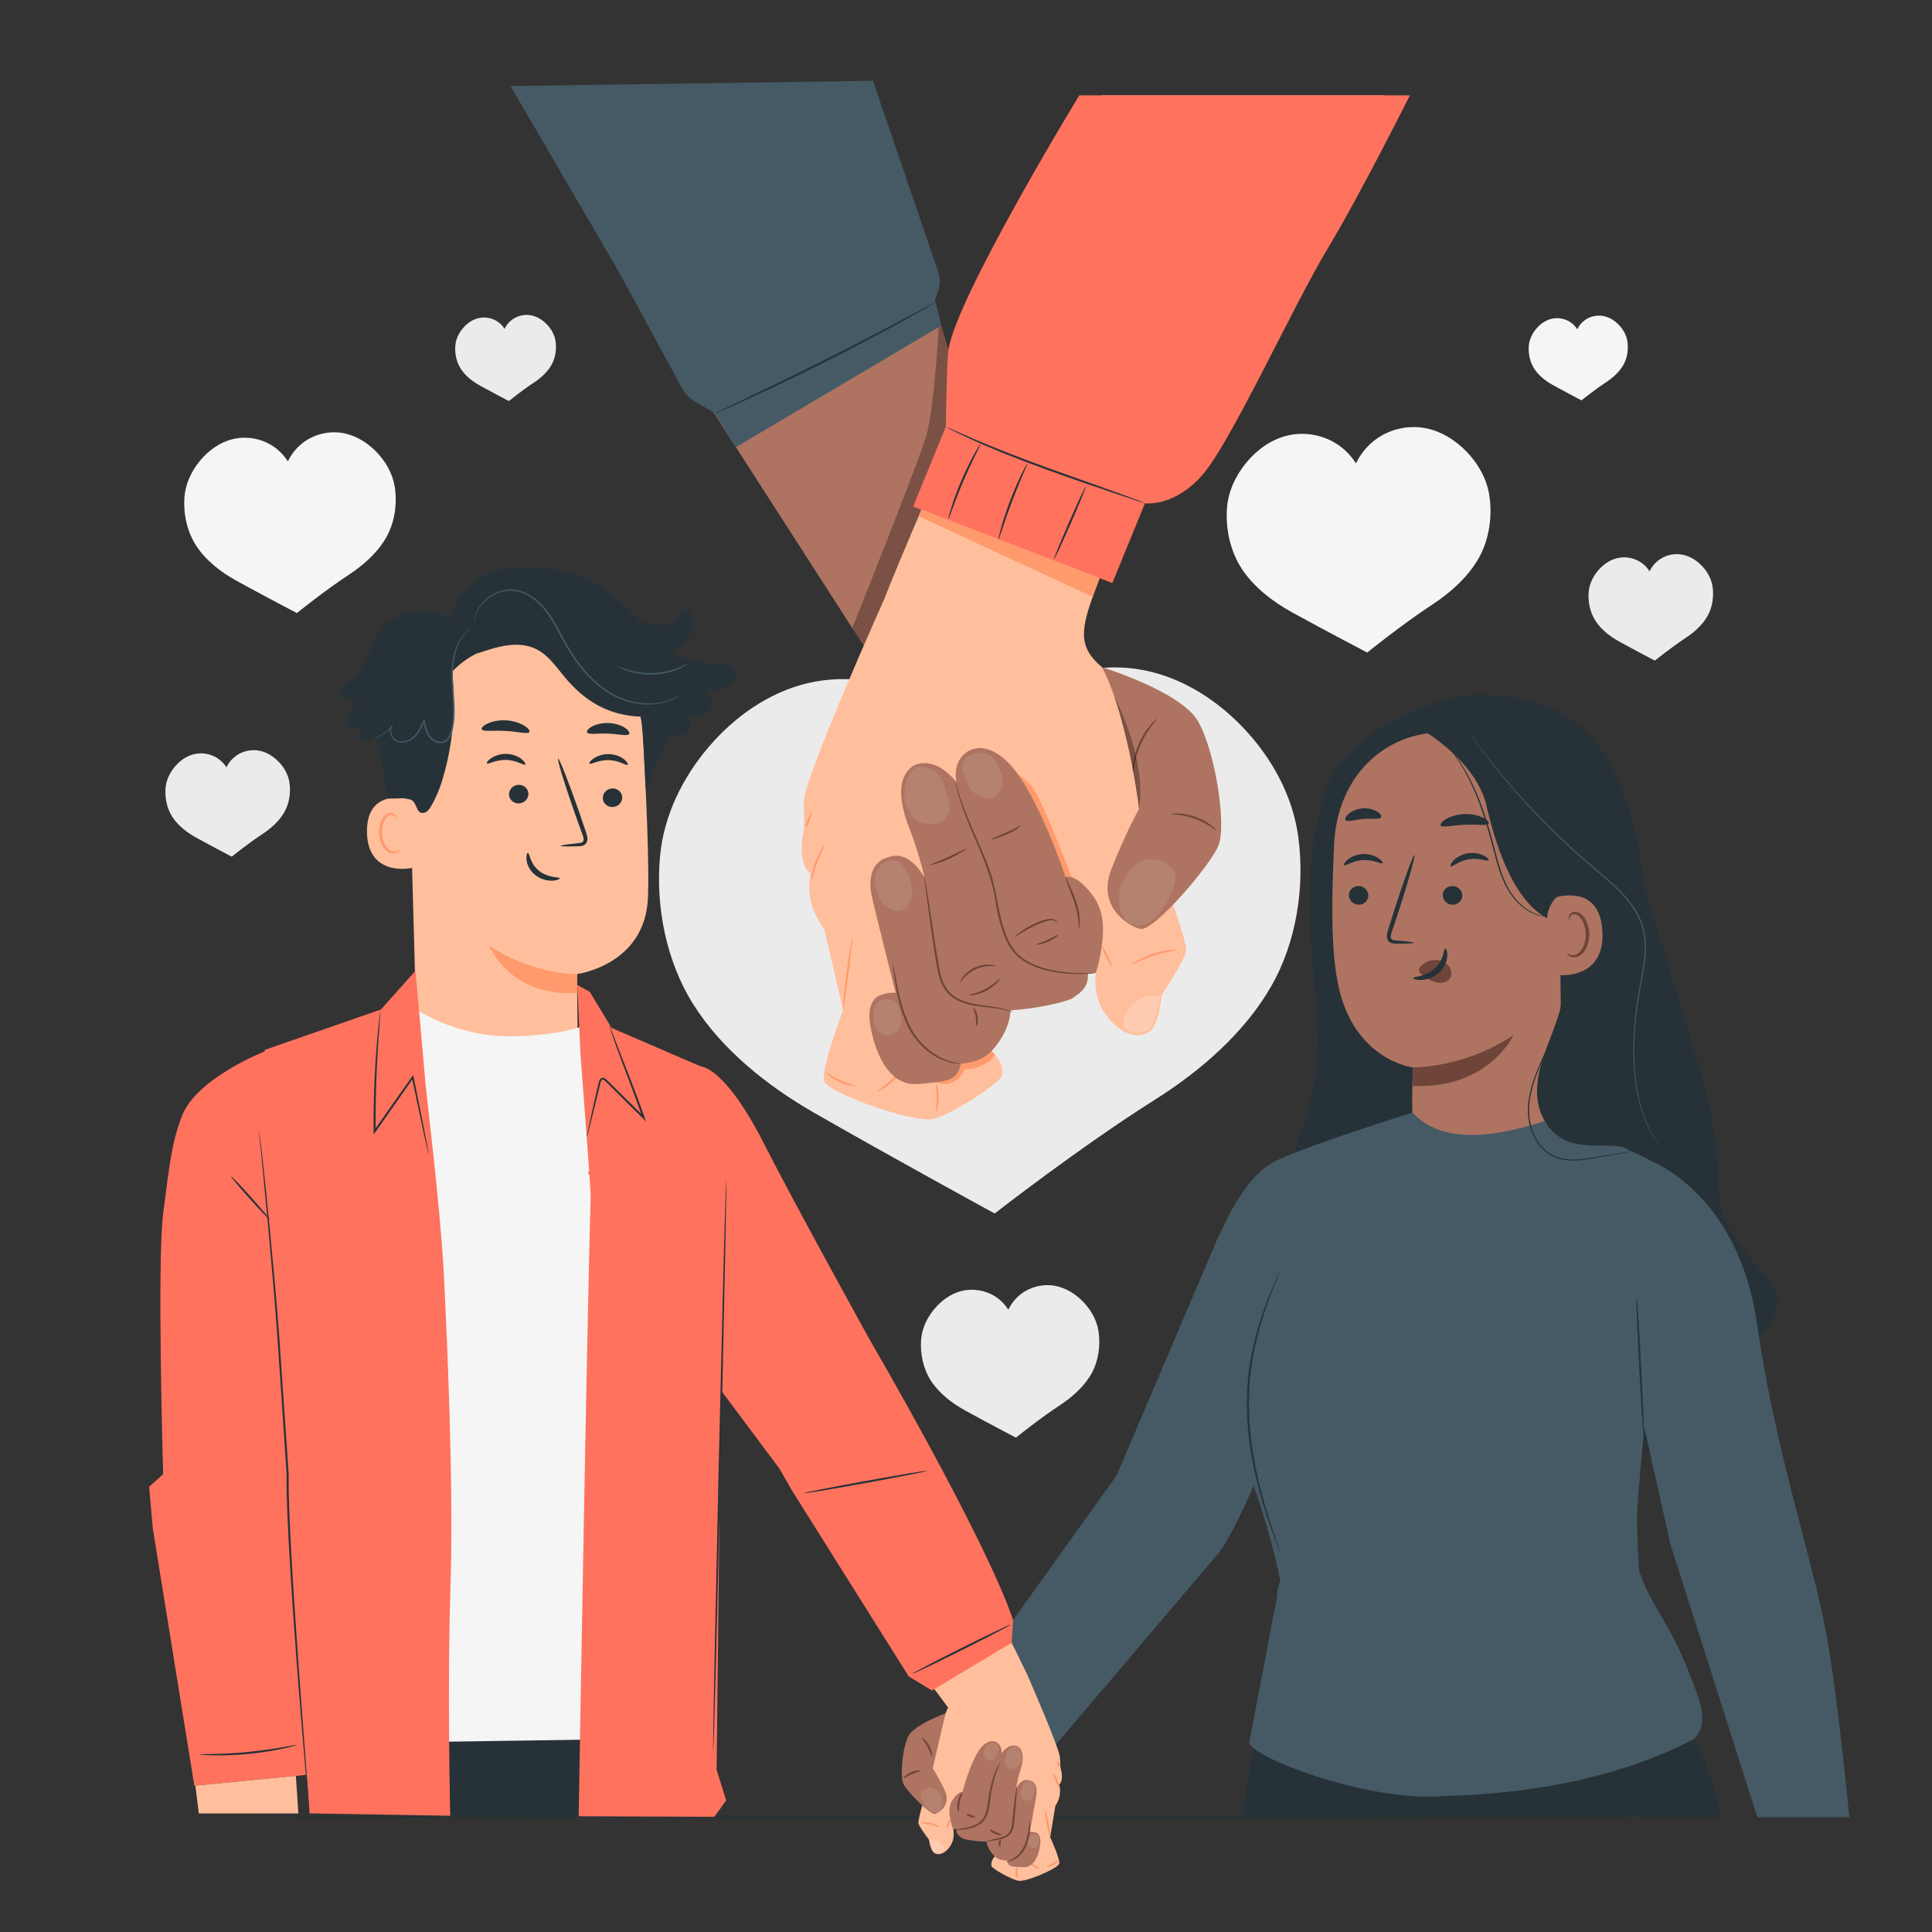 <?xml version="1.0" encoding="utf-8"?>
<!-- Generator: Adobe Illustrator 27.5.0, SVG Export Plug-In . SVG Version: 6.00 Build 0)  -->
<svg version="1.1" xmlns="http://www.w3.org/2000/svg" xmlns:xlink="http://www.w3.org/1999/xlink" x="0px" y="0px"
	 viewBox="0 0 500 500" style="enable-background:new 0 0 500 500;" xml:space="preserve">
<rect x="0" y="0" width="500" height="500" fill="#333333" stroke="none"/>
<g id="Background_Complete">
	<g>
		<g>
			<path style="fill:#EBEBEB;" d="M335.982,216.501c-1.411-10.391-6.664-20.038-13.811-27.711
				c-7.002-7.516-16.061-13.369-26.141-15.344c-10.709-2.098-22.241,0.416-31.104,6.78c-5.272,3.786-9.555,8.901-12.461,14.7
				c-3.079-5.026-7.235-9.392-12.163-12.628c-9.123-5.988-20.75-8.018-31.36-5.474c-9.991,2.395-18.796,8.621-25.477,16.424
				c-6.82,7.964-11.666,17.823-12.64,28.264c-1.219,13.077,1.601,27.304,8.602,38.415c7.395,11.735,19.139,21.091,31.165,27.998
				c20.223,11.613,46.833,26.128,46.833,26.128s21.879-17.087,41.599-29.535c11.728-7.404,23.072-17.241,29.967-29.274
				C335.523,243.848,337.746,229.515,335.982,216.501z"/>
		</g>
	</g>
	<g>
		<g>
			<path style="fill:#F5F5F5;" d="M385.435,128.187c-0.656-4.263-2.886-8.193-5.881-11.297c-2.934-3.041-6.702-5.382-10.863-6.121
				c-4.42-0.785-9.145,0.332-12.744,3.014c-2.141,1.595-3.865,3.73-5.018,6.136c-1.303-2.045-3.044-3.81-5.094-5.105
				c-3.795-2.397-8.592-3.147-12.938-2.023c-4.092,1.057-7.668,3.682-10.359,6.939c-2.747,3.325-4.669,7.415-4.994,11.716
				c-0.407,5.387,0.857,11.218,3.817,15.737c3.126,4.773,8.025,8.536,13.021,11.289c8.402,4.63,19.451,10.407,19.451,10.407
				s8.875-7.186,16.895-12.449c4.77-3.13,9.364-7.259,12.113-12.258C385.444,139.438,386.255,133.527,385.435,128.187z"/>
		</g>
	</g>
	<g>
		<g>
			<path style="fill:#EBEBEB;" d="M143.763,88.25c-0.25-1.629-1.102-3.13-2.247-4.315c-1.121-1.161-2.56-2.056-4.149-2.338
				c-1.688-0.3-3.493,0.127-4.868,1.151c-0.818,0.609-1.476,1.425-1.917,2.344c-0.498-0.781-1.163-1.455-1.946-1.95
				c-1.45-0.915-3.282-1.202-4.942-0.773c-1.563,0.404-2.929,1.406-3.957,2.651c-1.049,1.27-1.783,2.832-1.907,4.475
				c-0.155,2.058,0.327,4.285,1.458,6.011c1.194,1.823,3.065,3.26,4.974,4.312c3.209,1.769,7.43,3.975,7.43,3.975
				s3.39-2.745,6.454-4.755c1.822-1.196,3.577-2.772,4.627-4.682C143.767,92.548,144.076,90.29,143.763,88.25z"/>
		</g>
	</g>
	<g>
		<g>
			<path style="fill:#EBEBEB;" d="M284.296,344.539c-0.443-2.884-1.952-5.541-3.978-7.64c-1.985-2.056-4.533-3.64-7.347-4.14
				c-2.989-0.531-6.185,0.225-8.619,2.039c-1.448,1.079-2.614,2.523-3.394,4.15c-0.881-1.383-2.059-2.577-3.445-3.453
				c-2.567-1.621-5.811-2.128-8.75-1.368c-2.767,0.715-5.186,2.49-7.006,4.694c-1.858,2.249-3.158,5.015-3.377,7.924
				c-0.275,3.644,0.579,7.587,2.581,10.643c2.114,3.228,5.427,5.773,8.806,7.635c5.682,3.131,13.156,7.038,13.156,7.038
				s6.002-4.86,11.427-8.42c3.226-2.117,6.333-4.909,8.192-8.29C284.303,352.148,284.851,348.15,284.296,344.539z"/>
		</g>
	</g>
	<g>
		<g>
			<path style="fill:#EBEBEB;" d="M74.9,202.482c-0.31-2.014-1.363-3.87-2.778-5.335c-1.386-1.436-3.166-2.542-5.131-2.891
				c-2.087-0.371-4.319,0.157-6.019,1.424c-1.011,0.753-1.825,1.762-2.37,2.898c-0.615-0.966-1.438-1.799-2.406-2.411
				c-1.792-1.132-4.058-1.486-6.11-0.956c-1.932,0.499-3.621,1.739-4.893,3.278c-1.297,1.57-2.205,3.502-2.358,5.534
				c-0.192,2.544,0.405,5.298,1.803,7.432c1.477,2.254,3.79,4.031,6.15,5.332c3.968,2.187,9.187,4.915,9.187,4.915
				s4.192-3.394,7.98-5.88c2.253-1.479,4.423-3.428,5.721-5.789C74.904,207.795,75.287,205.004,74.9,202.482z"/>
		</g>
	</g>
	<g>
		<g>
			<path style="fill:#F5F5F5;" d="M421.166,88.32c-0.246-1.602-1.085-3.08-2.21-4.246c-1.103-1.143-2.519-2.023-4.083-2.301
				c-1.661-0.295-3.437,0.125-4.79,1.133c-0.805,0.6-1.453,1.402-1.886,2.306c-0.49-0.769-1.144-1.432-1.915-1.919
				c-1.427-0.901-3.229-1.183-4.863-0.76c-1.538,0.397-2.882,1.384-3.894,2.608c-1.033,1.25-1.755,2.787-1.877,4.404
				c-0.153,2.025,0.322,4.216,1.434,5.915c1.175,1.794,3.016,3.208,4.894,4.243c3.158,1.74,7.311,3.912,7.311,3.912
				s3.336-2.701,6.35-4.679c1.793-1.177,3.52-2.728,4.553-4.607C421.17,92.549,421.475,90.327,421.166,88.32z"/>
		</g>
	</g>
	<g>
		<g>
			<path style="fill:#EBEBEB;" d="M443.201,151.75c-0.31-2.014-1.363-3.87-2.778-5.335c-1.386-1.436-3.166-2.542-5.13-2.891
				c-2.087-0.371-4.319,0.157-6.019,1.424c-1.011,0.753-1.825,1.762-2.37,2.898c-0.615-0.966-1.438-1.799-2.406-2.411
				c-1.793-1.132-4.058-1.486-6.111-0.956c-1.932,0.499-3.622,1.739-4.893,3.278c-1.298,1.57-2.205,3.502-2.358,5.533
				c-0.192,2.544,0.405,5.298,1.803,7.433c1.477,2.254,3.79,4.031,6.15,5.332c3.968,2.187,9.187,4.915,9.187,4.915
				s4.192-3.394,7.979-5.88c2.253-1.479,4.423-3.428,5.721-5.789C443.205,157.063,443.588,154.272,443.201,151.75z"/>
		</g>
	</g>
	<g>
		<g>
			<path style="fill:#F5F5F5;" d="M102.166,126.04c-0.526-3.418-2.314-6.569-4.715-9.057c-2.353-2.438-5.373-4.315-8.709-4.908
				c-3.543-0.629-7.331,0.266-10.217,2.416c-1.716,1.279-3.099,2.991-4.023,4.92c-1.045-1.639-2.44-3.055-4.084-4.093
				c-3.043-1.921-6.888-2.523-10.372-1.622c-3.28,0.848-6.147,2.952-8.305,5.564c-2.202,2.666-3.743,5.945-4.003,9.393
				c-0.326,4.319,0.687,8.994,3.06,12.616c2.506,3.826,6.433,6.843,10.439,9.051c6.736,3.712,15.594,8.343,15.594,8.343
				s7.115-5.761,13.545-9.981c3.824-2.51,7.507-5.819,9.711-9.827C102.174,135.059,102.823,130.32,102.166,126.04z"/>
		</g>
	</g>
</g>
<g id="Background_Simple" style="display:none;">
	<path style="display:inline;fill:#F5F5F5;" d="M425.073,101.163l-1.991-3.28c-16.781-27.653-47.121-44.323-79.109-42.3
		c-4.112,0.26-8.206,0.817-12.246,1.681c-29.084,6.226-54.39,28.219-64.879,56.386c-6.169,16.566-7.892,35.639-19.599,48.788
		c-15.236,17.113-41.102,17.65-63.844,16.941s-48.626-0.104-63.787,17.076c-9.495,10.76-12.513,26.061-11.747,40.47
		c2.027,38.15,28.61,72.261,62.417,89.216c33.807,16.955,73.611,18.474,110.611,11.015c51.832-10.448,101.125-39.142,130.753-83.461
		C441.28,209.377,448.779,148.997,425.073,101.163z"/>
</g>
<g id="Desk">
	<g>
		<path style="fill:#263238;" d="M471.168,470.117c0,0.144-100.371,0.26-224.157,0.26c-123.829,0-224.179-0.117-224.179-0.26
			c0-0.144,100.35-0.26,224.179-0.26C370.796,469.856,471.168,469.973,471.168,470.117z"/>
	</g>
</g>
<g id="Hands">
	<g>
		<g>
			<g>
				<polygon style="fill:#AE7461;" points="261.417,143.255 237.437,63.792 223.261,22.265 141.101,23.265 171.377,86.06 
					227.073,172.665 				"/>
				<path style="opacity:0.3;" d="M220.561,162.54c0,0,17.829-44.481,19.321-50.335c2.139-8.394,3.172-29.798,3.172-29.798
					l15.328,47.422l-32.086,42.144L220.561,162.54z"/>
			</g>
			<g>
				<path style="fill:#FFBF9D;" d="M228.982,154.73c-0.175,0.475-21.137,46.919-20.977,53.004c0.16,6.085-0.001,7.366-0.001,7.366
					s-2.081,7.847,1.762,11.049c0,0-2.082,6.78,3.523,14.279l4.923,20.95c0,0-5.883,15.373-4.923,18.415
					c0.961,3.043,23.219,11.049,28.343,9.768c5.124-1.281,16.974-9.288,17.615-11.049c0.641-1.761-0.48-5.124-4.003-7.846
					l20.497-43.716l8.807,20.337c0,0-3.203,8.487,1.441,15.052c4.644,6.565,9.928,6.405,12.01,4.163
					c2.082-2.242,2.619-8.967,2.619-8.967s6.028-8.967,6.348-11.529c0.32-2.562-6.348-20.016-6.348-20.016
					s-11.601-50.104-15.43-53.324c-6.233-5.242-5.49-9.702-2.02-19.271c3.404-9.389,6.029-14.289,11.656-26.612
					c7.921-17.347,63.309-102.105,63.309-102.105h-73.034C285.099,24.677,234.106,140.799,228.982,154.73z"/>
				<g>
					<path style="fill:#FF9A6C;" d="M233.987,275.973c0.115,0.062-0.945,1.993-2.91,3.828c-1.955,1.848-3.949,2.784-4.004,2.665
						c-0.079-0.135,1.749-1.248,3.647-3.044C232.631,277.64,233.857,275.886,233.987,275.973z"/>
				</g>
				<g>
					<path style="fill:#FF9A6C;" d="M242.289,287.73c-0.15-0.032,0.124-1.683,0.099-3.727c-0.011-2.044-0.314-3.69-0.164-3.725
						c0.129-0.039,0.673,1.605,0.685,3.72C242.934,286.114,242.418,287.767,242.289,287.73z"/>
				</g>
				<g>
					<path style="fill:#FF9A6C;" d="M220.512,242.81c0.143,0.018-0.273,4.174-0.929,9.28c-0.656,5.108-1.303,9.232-1.445,9.214
						c-0.143-0.018,0.273-4.173,0.929-9.28C219.722,246.917,220.369,242.792,220.512,242.81z"/>
				</g>
				<g>
					<path style="fill:#FF9A6C;" d="M213.472,218.589c0.132,0.082-0.986,1.994-1.924,4.536c-0.954,2.537-1.36,4.714-1.514,4.69
						c-0.132-0.011,0.049-2.272,1.026-4.871C212.022,220.34,213.365,218.512,213.472,218.589z"/>
				</g>
				<g>
					<path style="fill:#FF9A6C;" d="M210.043,210.246c0.134,0.053-0.106,0.975-0.536,2.059c-0.43,1.084-0.887,1.92-1.02,1.867
						c-0.134-0.053,0.107-0.975,0.536-2.059C209.453,211.029,209.91,210.193,210.043,210.246z"/>
				</g>
				<g>
					<path style="fill:#FF9A6C;" d="M304.816,245.837c0.014,0.161-2.805,0.381-6.094,1.431c-3.298,1.026-5.733,2.462-5.813,2.322
						c-0.078-0.1,2.285-1.768,5.657-2.819C301.93,245.699,304.822,245.71,304.816,245.837z"/>
				</g>
				<g>
					<path style="fill:#FF9A6C;" d="M287.875,250.29c-0.129,0.065-0.854-1.118-1.621-2.64c-0.767-1.523-1.284-2.81-1.155-2.875
						c0.128-0.065,0.854,1.117,1.621,2.641C287.486,248.938,288.003,250.225,287.875,250.29z"/>
				</g>
				<g>
					<path style="fill:#FF9A6C;" d="M221.655,281.087c-0.006,0.131-2.027,0-4.268-1.022c-2.249-1.007-3.681-2.438-3.587-2.529
						c0.099-0.122,1.632,1.085,3.802,2.054C219.761,280.578,221.681,280.932,221.655,281.087z"/>
				</g>
				<g style="opacity:0.2;">
					<path style="fill:#FFFFFF;" d="M290.874,265.262c-0.436-2.117,1.09-4.272,2.73-5.681c1.64-1.409,3.88-2.093,6.027-1.842
						c0,0,0.586,0.312,0.531,0.748c-0.054,0.436-1.229,6.222-2.452,7.63C296.488,267.524,291.45,268.058,290.874,265.262z"/>
				</g>
			</g>
			<g>
				<path style="fill:#FF9A6C;" d="M242.291,280.05c1.374,0.611,3.008,0.607,4.378-0.013c1.37-0.619,2.453-1.843,2.902-3.278
					c2.796,0.037,5.587-1.139,7.511-3.167c0.163-0.171,0.33-0.384,0.289-0.617c-0.025-0.139-0.121-0.254-0.217-0.358
					c-0.681-0.741-1.521-1.335-2.446-1.729l-7.735,3.557L242.291,280.05z"/>
				<path style="fill:#FF9A6C;" d="M259.33,198.42c0,0,4.652,1.264,7.762,5.217c2.947,3.747,10.353,23.765,10.353,23.765
					l-4.243,0.412L259.33,198.42z"/>
				<path style="fill:#AE7461;" d="M282.493,231.364c0,0-3.702-5.17-6.753-4.414c0,0-7.149-21.633-14.612-29.389
					c-7.463-7.756-14.341-2.78-13.755,3.658c0.585,6.439,6.658,17.029,7.975,22.736c1.317,5.707,4.926,19.99,9.316,23.648
					c4.39,3.658,12.78,4.843,18.912,4.19l0,0c0,0,0.941-2.283,1.612-7.405S285.392,235.022,282.493,231.364z"/>
				<path style="fill:#AE7461;" d="M237.323,197.765c-0.456,0.125-7.47,2.54-2.092,16.286c5.379,13.745,7.022,28.836,7.919,34.065
					c0.897,5.229,2.988,10.907,10.309,12.849c7.321,1.942,22.561-1.494,24.204-2.689c1.644-1.195,4.184-2.57,3.885-6.44
					l-24.132-29.113C257.416,222.722,249.275,194.478,237.323,197.765z"/>
				<path style="fill:#AE7461;" d="M229.553,221.969c0,0-6.126,1.195-3.735,10.907c2.391,9.712,6.568,27.013,7.393,28.671
					c0.825,1.658,6.054,13.462,12.329,13.76c6.275,0.299,9.425-1.502,11.137-3.366c1.712-1.864,4.574-5.634,4.861-10.474
					l-14.2-11.111l-7.987-23.034C239.352,227.323,235.53,219.429,229.553,221.969z"/>
				<path style="fill:#AE7461;" d="M227.91,257.528c0,0-3.946,0.896-2.645,8.068c1.301,7.172,4.886,15.688,12.506,14.941
					c7.62-0.747,9.861-0.682,10.907-5.197l-5.855-0.862c0,0-5.052-12.02-6.696-14.709
					C234.484,257.08,231.629,256.181,227.91,257.528z"/>
				<g>
					<path style="fill:#6F4439;" d="M252.656,265.585c-0.148-0.039,0.074-1.13-0.147-2.443c-0.2-1.317-0.752-2.283-0.624-2.367
						c0.1-0.091,0.912,0.834,1.138,2.285C253.262,264.508,252.78,265.64,252.656,265.585z"/>
				</g>
				<g>
					<path style="fill:#6F4439;" d="M250.116,219.57c0.075,0.113-1.83,1.47-4.446,2.659c-2.613,1.198-4.887,1.748-4.923,1.617
						c-0.045-0.145,2.131-0.909,4.706-2.091C248.032,220.584,250.035,219.441,250.116,219.57z"/>
				</g>
				<g>
					<path style="fill:#6F4439;" d="M263.981,213.517c0.032,0.014-0.002,0.129-0.114,0.34c-0.135,0.178-0.362,0.415-0.676,0.65
						c-0.626,0.473-1.572,0.975-2.644,1.445c-2.149,0.935-3.984,1.426-4.029,1.293c-0.048-0.139,1.699-0.848,3.82-1.77
						c1.058-0.464,2.005-0.902,2.65-1.275c0.324-0.186,0.56-0.357,0.729-0.479C263.849,213.583,263.949,213.503,263.981,213.517z"/>
				</g>
				<g style="opacity:0.1;">
					<path style="fill:#FFFFFF;" d="M257.436,196.68c1.051,1.584,1.968,3.262,2.055,5.202c0.047,1.053-0.204,2.116-0.797,2.987
						c-1.844,2.707-5.354,1.787-7.143-0.279c-1.187-1.371-1.798-3.116-2.287-4.878c-0.348-1.251-0.08-2.632,0.814-3.574
						c0.438-0.462,1.05-0.861,1.904-1.057c1.166-0.268,2.169-0.228,2.947-0.088C255.961,195.18,256.856,195.806,257.436,196.68z"/>
				</g>
				<g>
					<path style="fill:#6F4439;" d="M257.794,250.047c-0.02,0.085-0.63-0.039-1.61-0.025c-0.978,0.008-2.33,0.221-3.686,0.839
						c-1.352,0.626-2.394,1.515-3.037,2.251c-0.648,0.735-0.951,1.279-1.029,1.239c-0.051-0.022,0.138-0.637,0.743-1.47
						c0.597-0.832,1.67-1.829,3.106-2.493c1.438-0.657,2.894-0.823,3.914-0.734C257.221,249.737,257.811,249.994,257.794,250.047z"
						/>
				</g>
				<g>
					<path style="fill:#6F4439;" d="M258.859,253.19c0.113,0.061-1.142,1.898-3.502,3.16c-2.35,1.284-4.574,1.328-4.563,1.2
						c-0.026-0.159,2.076-0.429,4.315-1.658C257.363,254.692,258.74,253.081,258.859,253.19z"/>
				</g>
				<g>
					<path style="fill:#6F4439;" d="M273.641,238.639c-0.051,0.069-0.542-0.521-1.633-0.462c-1.065,0.024-2.498,0.636-4.039,1.315
						c-3.084,1.393-5.253,3.124-5.35,2.998c-0.094-0.089,1.974-2.042,5.134-3.472c1.562-0.686,3.056-1.272,4.259-1.21
						c0.591,0.025,1.059,0.224,1.316,0.432C273.586,238.451,273.663,238.622,273.641,238.639z"/>
				</g>
				<g>
					<path style="fill:#6F4439;" d="M273.978,241.898c0.085,0.107-1.024,1.074-2.669,1.795c-1.642,0.73-3.103,0.896-3.126,0.762
						c-0.032-0.148,1.333-0.534,2.915-1.238C272.685,242.523,273.89,241.775,273.978,241.898z"/>
				</g>
				<g style="opacity:0.1;">
					<path style="fill:#FFFFFF;" d="M234.743,225.67c0.685,1.727,1.381,3.514,1.331,5.371c-0.05,1.857-1.043,3.821-2.8,4.425
						c-1.873,0.644-3.987-0.477-5.119-2.102c-1.132-1.625-1.51-3.643-1.859-5.592c0,0,0.415-4.345,3.624-5.05
						S234.743,225.67,234.743,225.67z"/>
				</g>
				<g style="opacity:0.1;">
					<path style="fill:#FFFFFF;" d="M239.615,198.583c4.068,1.025,4.912,4.891,5.78,8.193c0.361,1.375,0.501,2.901-0.151,4.165
						c-0.767,1.49-2.52,2.289-4.196,2.282c-1.675-0.007-3.928-0.128-5.436-2.677c0,0-2.419-3.179-1.207-7.921
						C235.618,197.883,238.417,198.281,239.615,198.583z"/>
				</g>
				<g style="opacity:0.1;">
					<path style="fill:#FFFFFF;" d="M228.853,258.593c-1.201,0.057-2.217,1.032-2.623,2.163c-0.407,1.131-0.304,2.383-0.05,3.558
						c0.244,1.13,0.676,2.304,1.617,2.977c0.72,0.515,1.662,0.661,2.536,0.519c1.503-0.245,2.132-1.051,2.681-2.471
						c0.549-1.421,0.179-3.379-0.515-4.736C231.743,259.127,230.645,258.372,228.853,258.593"/>
				</g>
				<g>
					<path style="fill:#6F4439;" d="M239.124,226.54c0.018-0.003,0.063,0.163,0.133,0.483c0.075,0.38,0.167,0.843,0.278,1.403
						c0.23,1.22,0.531,2.991,0.876,5.184c0.705,4.38,1.495,10.468,2.684,17.113c0.322,1.646,0.771,3.231,1.549,4.579
						c0.773,1.35,1.924,2.371,3.182,3.054c2.548,1.369,5.23,1.655,7.409,1.942c2.201,0.26,3.992,0.556,5.187,0.923
						c0.6,0.173,1.052,0.35,1.354,0.479c0.299,0.136,0.452,0.215,0.445,0.231c-0.018,0.045-0.65-0.23-1.851-0.514
						c-1.198-0.302-2.968-0.539-5.177-0.753c-2.185-0.244-4.919-0.482-7.596-1.887c-1.321-0.699-2.568-1.789-3.393-3.218
						c-0.829-1.423-1.292-3.066-1.619-4.735c-1.196-6.684-1.926-12.767-2.538-17.161c-0.292-2.138-0.533-3.896-0.712-5.205
						c-0.073-0.566-0.133-1.034-0.182-1.417C239.117,226.715,239.106,226.543,239.124,226.54z"/>
				</g>
				<g>
					<path style="fill:#6F4439;" d="M231.102,249.456c0.036-0.005,0.137,0.462,0.294,1.311c0.173,0.949,0.392,2.153,0.654,3.591
						c0.588,3.007,1.429,7.229,3.544,11.4c2.106,4.182,5.577,6.942,8.348,8.164c2.792,1.267,4.762,1.295,4.736,1.418
						c-0.002,0.027-0.483,0.031-1.344-0.082c-0.861-0.11-2.1-0.397-3.54-0.999c-1.442-0.595-3.054-1.573-4.598-2.95
						c-1.535-1.383-2.975-3.188-4.064-5.314c-2.158-4.26-2.946-8.541-3.444-11.574c-0.241-1.527-0.396-2.767-0.492-3.625
						C231.101,249.938,231.067,249.461,231.102,249.456z"/>
				</g>
				<g>
					<path style="fill:#6F4439;" d="M283.576,251.793c0.002,0.018-0.239,0.052-0.7,0.101c-0.46,0.056-1.142,0.1-2.021,0.147
						c-1.757,0.074-4.318,0.07-7.445-0.382c-1.558-0.249-3.259-0.615-5.013-1.25c-1.743-0.64-3.574-1.546-5.138-2.993
						c-1.53-1.482-2.688-3.432-3.489-5.566c-0.816-2.135-1.361-4.433-1.83-6.785c-1.194-9.603-5.569-17.253-7.75-23.146
						c-1.167-2.92-1.946-5.352-2.372-7.062c-0.204-0.857-0.346-1.526-0.402-1.987c-0.069-0.459-0.096-0.7-0.079-0.702
						c0.057-0.01,0.193,0.954,0.676,2.638c0.483,1.683,1.311,4.082,2.518,6.976c1.185,2.904,2.746,6.299,4.35,10.138
						c0.785,1.921,1.609,3.967,2.144,6.183c0.553,2.206,0.953,4.516,1.425,6.86c0.467,2.343,1.003,4.614,1.796,6.706
						c0.776,2.09,1.895,3.98,3.342,5.4c1.486,1.393,3.256,2.293,4.958,2.937c1.712,0.64,3.385,1.023,4.922,1.292
						c3.087,0.493,5.631,0.555,7.382,0.543c0.876-0.015,1.557-0.026,2.019-0.049C283.331,251.774,283.575,251.775,283.576,251.793z"
						/>
				</g>
				<g>
					<path style="fill:#6F4439;" d="M279.217,240.271c-0.086-0.008-0.035-0.787-0.142-2.026c-0.096-1.24-0.436-2.927-1.052-4.731
						c-0.609-1.805-1.278-3.413-1.702-4.601c-0.432-1.186-0.646-1.939-0.581-1.964c0.069-0.026,0.404,0.678,0.922,1.825
						c0.51,1.15,1.235,2.736,1.855,4.575c0.628,1.835,0.923,3.598,0.926,4.877C279.456,239.505,279.273,240.279,279.217,240.271z"/>
				</g>
			</g>
			<g>
				<path style="fill:#AE7461;" d="M285.188,172.665c0,0,20.337,6.245,24.82,13.931c4.484,7.686,7.526,27.062,5.284,32.347
					c-2.242,5.284-16.814,22.258-20.177,21.458c-3.363-0.801-11.209-5.925-7.526-15.373c3.683-9.448,7.206-15.693,7.206-15.693
					C292.66,193.575,289.099,179.973,285.188,172.665z"/>
				<g style="opacity:0.1;">
					<path style="fill:#FFFFFF;" d="M302.413,224.073c-3.55-3.275-7.822-1.365-9.889,0.954c-2.067,2.318-3.143,5.493-2.91,8.59
						c0.19,2.536,1.57,5.286,4.048,5.858c2.458,0.567,4.838-1.216,6.431-3.171c1.579-1.938,2.806-4.163,3.604-6.532
						c0.343-1.02,0.61-2.098,0.47-3.165C304.028,225.538,303.409,224.48,302.413,224.073"/>
				</g>
				<g>
					<path style="fill:#6F4439;" d="M314.793,214.901c-0.102,0.133-2.227-1.805-5.487-2.975c-3.247-1.21-6.121-1.1-6.113-1.268
						c-0.003-0.062,0.707-0.173,1.866-0.125c1.155,0.046,2.757,0.296,4.426,0.904c1.667,0.612,3.052,1.454,3.964,2.165
						C314.364,214.312,314.835,214.855,314.793,214.901z"/>
				</g>
				<g>
					<path style="fill:#6F4439;" d="M299.429,186.024c0.132,0.111-2.371,2.54-4.098,6.382c-1.771,3.823-1.964,7.306-2.134,7.278
						c-0.06-0.003-0.094-0.871,0.103-2.259c0.194-1.385,0.669-3.283,1.557-5.236c0.893-1.95,2.015-3.553,2.933-4.607
						C298.709,186.524,299.387,185.98,299.429,186.024z"/>
				</g>
			</g>
			<g>
				<path style="fill:#FF725E;" d="M279.312,24.677c0,0-31.973,52.451-33.881,65.991c-0.416,2.952-0.654,19.788-0.654,19.788
					l-8.462,20.633l51.56,19.806l8.438-20.655c0,0,7.333,1.115,14.715-7.136c7.382-8.25,23.738-44.197,32.676-58.951
					c8.012-13.225,21.172-39.476,21.172-39.476H279.312z"/>
				<g>
					<path style="fill:#263238;" d="M244.777,110.456c0.008-0.016,0.19,0.051,0.529,0.194c0.39,0.171,0.877,0.385,1.474,0.647
						c1.271,0.579,3.122,1.393,5.416,2.378c4.587,1.975,10.999,4.522,18.162,7.127c7.152,2.553,13.622,4.862,18.391,6.564
						c2.351,0.849,4.249,1.546,5.554,2.048c0.607,0.238,1.102,0.432,1.499,0.587c0.341,0.14,0.517,0.221,0.511,0.238
						c-0.006,0.017-0.194-0.031-0.546-0.139c-0.405-0.131-0.912-0.295-1.532-0.495c-1.393-0.47-3.292-1.11-5.608-1.891
						c-4.73-1.611-11.274-3.816-18.448-6.422c-7.17-2.608-13.575-5.215-18.131-7.28c-2.279-1.03-4.109-1.896-5.355-2.532
						c-0.58-0.298-1.053-0.541-1.433-0.736C244.936,110.571,244.769,110.472,244.777,110.456z"/>
				</g>
				<g>
					<path style="fill:#263238;" d="M245.442,134.334c-0.064-0.019,0.208-1.179,0.782-3.017c0.572-1.837,1.465-4.346,2.621-7.048
						c1.159-2.702,2.361-5.078,3.296-6.76c0.935-1.683,1.587-2.68,1.645-2.647c0.067,0.038-0.471,1.098-1.319,2.817
						c-0.849,1.719-1.991,4.108-3.144,6.795c-1.15,2.687-2.092,5.161-2.751,6.962C245.912,133.235,245.515,134.356,245.442,134.334z
						"/>
				</g>
				<g>
					<path style="fill:#263238;" d="M265.88,119.955c0.068,0.034-0.405,1.12-1.158,2.876c-0.754,1.756-1.774,4.19-2.809,6.913
						c-1.034,2.725-1.886,5.222-2.488,7.036c-0.602,1.814-0.97,2.94-1.043,2.92c-0.066-0.018,0.177-1.18,0.691-3.027
						c0.513-1.847,1.315-4.376,2.353-7.114c1.04-2.736,2.119-5.159,2.961-6.882C265.229,120.955,265.819,119.925,265.88,119.955z"/>
				</g>
				<g>
					<path style="fill:#263238;" d="M281.038,125.821c0.132,0.058-1.612,4.335-3.893,9.553c-2.283,5.22-4.239,9.403-4.371,9.346
						c-0.132-0.058,1.611-4.335,3.894-9.554C278.949,129.948,280.906,125.763,281.038,125.821z"/>
				</g>
				<polygon style="fill:#FF9A6C;" points="237.744,133.608 238.465,131.915 284.584,149.63 282.787,154.457 				"/>
			</g>
			<g>
				<path style="fill:#455A64;" d="M241.974,77.707l0.812-2.39c0.558-1.641,0.556-3.42-0.005-5.06l-16.865-49.349l-93.802,1.357
					l28.152,48.279l16.087,29.645c0.884,1.63,2.202,2.984,3.806,3.914l4.683,2.713l5.611,8.908l53.192-31.487L241.974,77.707z"/>
				<g>
					<path style="fill:#263238;" d="M242.187,78.195c0.009,0.016-0.179,0.14-0.546,0.362c-0.416,0.245-0.952,0.56-1.615,0.95
						c-1.407,0.817-3.458,1.973-6.005,3.379c-5.092,2.813-12.184,6.598-20.112,10.593c-7.932,3.993-15.196,7.438-20.489,9.854
						c-2.646,1.209-4.795,2.169-6.29,2.812c-0.708,0.301-1.28,0.543-1.725,0.732c-0.397,0.162-0.609,0.239-0.616,0.223
						c-0.007-0.016,0.19-0.126,0.573-0.318c0.434-0.211,0.992-0.483,1.684-0.82c1.526-0.727,3.636-1.732,6.218-2.962
						c5.25-2.501,12.484-5.995,20.41-9.986c7.923-3.992,15.036-7.722,20.171-10.451c2.525-1.342,4.589-2.439,6.082-3.233
						c0.683-0.355,1.234-0.642,1.662-0.865C241.973,78.273,242.178,78.179,242.187,78.195z"/>
				</g>
			</g>
		</g>
		<path style="opacity:0.3;" d="M288.4,180.289c0,0,8.444,15.817,6.396,29.046C293.568,199.484,291.474,189.795,288.4,180.289z"/>
	</g>
</g>
<g id="Characters">
	<g>
		<path style="fill:#263238;" d="M321.477,469.877l3.548-22.233l106.704-8.783c0,0,11.254,13.961,13.345,31.428L321.477,469.877z"/>
		<path style="fill:#455A64;" d="M315.007,320.744l-26.031,61.092l-32.944,46.026l13.219,28.355c0,0,39.683-46.675,46.147-54.314
			c6.464-7.64,24.81-55.985,24.81-55.985L315.007,320.744z"/>
		<g>
			<g>
				<g>
					<path style="fill:#263238;" d="M337.79,290.018c8.689-26.614-4.879-50.156,4.572-83.524
						c5.801-20.484,35.847-26.558,35.847-26.558c36.759-2.397,43.324,23.344,47.035,46.791c1.746,11.03,16.939,51.891,18.72,68.506
						c1.91,16.582-1.711,18.107,10.624,32.271c2.53,2.906,7,5.93,4.75,12.429c-1.217,3.515-7.294,10.553-11.185,11.643
						c3.657,4.941,2.576,12.012-1.572,16.62c-4.149,4.608-10.778,6.938-17.306,7.293c-6.528,0.355-13.018-1.066-19.25-2.872
						c-21.462-6.219-41.456-17.381-55.808-33.198C339.863,323.603,327.982,313.056,337.79,290.018z"/>
					<g>
						<g>
							<g>
								<g>
									<path style="fill:#AE7461;" d="M373.318,189.531l2.3-2.192l24.852,10.016c3.596,0.199,6.441,3.116,6.551,6.716l-3.18,48.32
										c0.032,5.491,0.484,43.568,0.484,43.568l-5.397,8.319c-7.958,10.507-24.329,9.642-30.63-1.935
										c-0.44-0.809-0.746-1.519-0.879-2.094c-0.133-0.722-0.33-1.197-0.37-1.811c-0.74-6.515-1.372-6.549-1.372-6.549
										c-0.443-7.153,0.001-15.702,0-15.635c0,0-15.222-1.75-19.337-21.289c-2.046-9.717-1.661-23.086-1.085-36.243
										C346.051,200.513,358.682,189.513,373.318,189.531z"/>
								</g>
							</g>
							<g>
								<g>
									<g>
										<g>
											<g>
												<g>
													<g>
														<g>
															<g>
																<g>
																	<g>
																		<g>
																			<g>
																				<g>
																					<g>
																						<g>
																							<g>
																								<g>
																									<g>
																										<g>
																											<g>
																												<path style="fill:#263238;" d="M373.382,231.712c0.02,1.337,1.168,2.422,2.563,2.426
																													c1.393,0.005,2.509-1.071,2.49-2.408c-0.02-1.336-1.168-2.423-2.561-2.428
																													C374.478,229.298,373.362,230.376,373.382,231.712z"/>
																											</g>
																										</g>
																									</g>
																								</g>
																							</g>
																						</g>
																					</g>
																				</g>
																			</g>
																		</g>
																	</g>
																</g>
															</g>
														</g>
														<g>
															<g>
																<g>
																	<g>
																		<g>
																			<g>
																				<g>
																					<g>
																						<g>
																							<g>
																								<g>
																									<g>
																										<g>
																											<g>
																												<path style="fill:#263238;" d="M349.079,231.712c0.02,1.337,1.168,2.422,2.563,2.426
																													c1.393,0.005,2.509-1.071,2.49-2.408c-0.02-1.336-1.168-2.423-2.56-2.428
																													C350.176,229.298,349.059,230.376,349.079,231.712z"/>
																											</g>
																										</g>
																									</g>
																								</g>
																							</g>
																						</g>
																					</g>
																				</g>
																			</g>
																		</g>
																	</g>
																</g>
															</g>
														</g>
														<g>
															<g>
																<g>
																	<g>
																		<g>
																			<g>
																				<g>
																					<g>
																						<g>
																							<g>
																								<g>
																									<g>
																										<g>
																											<g>
																												<g>
																													<path style="fill:#263238;" d="M347.855,223.926c0.33,0.314,2.172-1.198,4.891-1.327
																														c2.714-0.168,4.779,1.131,5.057,0.783c0.138-0.155-0.211-0.733-1.111-1.322
																														c-0.887-0.587-2.376-1.126-4.069-1.034c-1.693,0.094-3.086,0.789-3.872,1.468
																														C347.947,223.176,347.693,223.786,347.855,223.926z"/>
																												</g>
																											</g>
																										</g>
																									</g>
																								</g>
																							</g>
																						</g>
																					</g>
																				</g>
																			</g>
																		</g>
																	</g>
																</g>
															</g>
														</g>
													</g>
													<g>
														<g>
															<g>
																<g>
																	<g>
																		<g>
																			<g>
																				<g>
																					<g>
																						<g>
																							<g>
																								<g>
																									<g>
																										<g>
																											<g>
																												<g>
																													<path style="fill:#263238;" d="M375.438,224.208c0.361,0.278,2.041-1.415,4.73-1.823
																														c2.681-0.446,4.869,0.633,5.11,0.259c0.12-0.168-0.283-0.708-1.242-1.201
																														c-0.942-0.493-2.478-0.877-4.153-0.611c-1.674,0.268-2.988,1.102-3.701,1.858
																														C375.456,223.452,375.264,224.085,375.438,224.208z"/>
																												</g>
																											</g>
																										</g>
																									</g>
																								</g>
																							</g>
																						</g>
																					</g>
																				</g>
																			</g>
																		</g>
																	</g>
																</g>
															</g>
														</g>
													</g>
													<g>
														<g>
															<g>
																<g>
																	<g>
																		<g>
																			<g>
																				<g>
																					<g>
																						<g>
																							<g>
																								<g>
																									<g>
																										<g>
																											<g>
																												<path style="fill:#263238;" d="M365.942,243.994c0.005-0.155-1.699-0.362-4.455-0.575
																													c-0.698-0.037-1.361-0.142-1.502-0.609c-0.189-0.494,0.064-1.256,0.36-2.08
																													c0.569-1.712,1.163-3.507,1.788-5.388c2.473-7.668,4.227-13.959,3.917-14.055
																													c-0.31-0.097-2.566,6.04-5.039,13.707c-0.593,1.89-1.161,3.692-1.7,5.415
																													c-0.223,0.802-0.63,1.72-0.223,2.742c0.213,0.509,0.741,0.86,1.192,0.958
																													c0.452,0.114,0.842,0.101,1.187,0.105C364.23,244.222,365.94,244.149,365.942,243.994z"/>
																											</g>
																										</g>
																									</g>
																								</g>
																							</g>
																						</g>
																					</g>
																				</g>
																			</g>
																		</g>
																	</g>
																</g>
															</g>
														</g>
													</g>
													<g>
														<g>
															<g>
																<g>
																	<g>
																		<g>
																			<g>
																				<g>
																					<g>
																						<g>
																							<g>
																								<g>
																									<g>
																										<g>
																											<path style="fill:#6F4439;" d="M365.678,276.253c0,0,13.293,0.19,26.025-8.358
																												c0,0-6.379,14.005-26.185,13.15L365.678,276.253z"/>
																										</g>
																									</g>
																								</g>
																							</g>
																						</g>
																					</g>
																				</g>
																			</g>
																		</g>
																	</g>
																</g>
															</g>
														</g>
													</g>
													<g>
														<g>
															<g>
																<g>
																	<g>
																		<g>
																			<g>
																				<g>
																					<g>
																						<g>
																							<g>
																								<g>
																									<g>
																										<g>
																											<path style="fill:#6F4439;" d="M367.421,250.487c0.913-1.341,2.59-2.137,4.299-2.039
																												c1.186,0.068,2.407,0.577,3.171,1.502c0.765,0.924,0.983,2.281,0.378,3.229
																												c-0.682,1.068-2.203,1.383-3.518,1.079c-1.316-0.304-2.475-1.102-3.578-1.899
																												c-0.305-0.221-0.617-0.451-0.816-0.765c-0.2-0.313-0.259-0.733-0.047-1.012"/>
																										</g>
																									</g>
																								</g>
																							</g>
																						</g>
																					</g>
																				</g>
																			</g>
																		</g>
																	</g>
																</g>
															</g>
														</g>
													</g>
													<g>
														<g>
															<g>
																<g>
																	<g>
																		<g>
																			<g>
																				<g>
																					<g>
																						<g>
																							<g>
																								<g>
																									<g>
																										<g>
																											<g>
																												<path style="fill:#263238;" d="M374.036,245.473c-0.443-0.004-0.301,2.947-2.722,5.168
																													c-2.415,2.227-5.577,2.054-5.579,2.467c-0.032,0.188,0.729,0.538,2.058,0.508
																													c1.304-0.021,3.185-0.534,4.666-1.893c1.477-1.361,2.053-3.108,2.093-4.324
																													C374.603,246.161,374.237,245.446,374.036,245.473z"/>
																											</g>
																										</g>
																									</g>
																								</g>
																							</g>
																						</g>
																					</g>
																				</g>
																			</g>
																		</g>
																	</g>
																</g>
															</g>
														</g>
													</g>
												</g>
											</g>
										</g>
										<g>
											<g>
												<g>
													<g>
														<g>
															<g>
																<g>
																	<g>
																		<g>
																			<g>
																				<g>
																					<g>
																						<g>
																							<g>
																								<path style="fill:#263238;" d="M372.836,213.611c0.377,0.691,3.01-0.068,6.224-0.171
																									c3.213-0.168,5.9,0.365,6.218-0.355c0.139-0.342-0.41-0.962-1.548-1.513
																									c-1.128-0.551-2.859-0.973-4.786-0.894c-1.926,0.083-3.615,0.65-4.693,1.294
																									C373.164,212.618,372.669,213.282,372.836,213.611z"/>
																							</g>
																						</g>
																					</g>
																				</g>
																			</g>
																		</g>
																	</g>
																</g>
															</g>
														</g>
													</g>
												</g>
											</g>
										</g>
										<g>
											<g>
												<g>
													<g>
														<g>
															<g>
																<g>
																	<g>
																		<g>
																			<g>
																				<g>
																					<g>
																						<g>
																							<g>
																								<path style="fill:#263238;" d="M348.246,212.248c0.509,0.593,2.349-0.141,4.6-0.284
																									c2.245-0.222,4.179,0.206,4.585-0.461c0.177-0.323-0.155-0.926-1.017-1.469
																									c-0.85-0.541-2.247-0.948-3.793-0.824c-1.545,0.127-2.857,0.753-3.608,1.425
																									C348.249,211.308,348.02,211.957,348.246,212.248z"/>
																							</g>
																						</g>
																					</g>
																				</g>
																			</g>
																		</g>
																	</g>
																</g>
															</g>
														</g>
													</g>
												</g>
											</g>
										</g>
									</g>
								</g>
							</g>
						</g>
					</g>
					<g>
						<path style="fill:#263238;" d="M406.524,238.628c0,0-13.922,4.333-21.8-30.026c-2.694-11.749-16.502-19.608-16.502-19.608
							l7.334-2.983c0,0,27.453,7.734,27.915,8.081c0.462,0.346,6.926,14.199,6.926,14.199L406.524,238.628z"/>
					</g>
					<g>
						<g>
							<g>
								<g>
									<g>
										<g>
											<g>
												<g>
													<g>
														<g>
															<g>
																<path style="fill:#AE7461;" d="M400.43,237.349c-0.07-1.467,1.452-5.01,2.889-5.309
																	c3.838-0.797,10.826-0.836,11.383,8.985c0.762,13.424-12.873,11.42-12.919,11.036
																	C401.748,251.762,400.672,242.414,400.43,237.349z"/>
															</g>
														</g>
													</g>
												</g>
											</g>
										</g>
									</g>
								</g>
							</g>
						</g>
					</g>
					<g>
						<g>
							<g>
								<g>
									<g>
										<g>
											<g>
												<g>
													<g>
														<g>
															<g>
																<g>
																	<path style="fill:#6F4439;" d="M405.596,246.743c0.056-0.046,0.243,0.15,0.648,0.309
																		c0.396,0.154,1.066,0.239,1.751-0.063c1.389-0.601,2.455-2.92,2.383-5.344c-0.035-1.224-0.357-2.373-0.844-3.312
																		c-0.465-0.959-1.139-1.609-1.861-1.695c-0.719-0.124-1.201,0.332-1.344,0.719c-0.159,0.386-0.058,0.65-0.128,0.676
																		c-0.035,0.036-0.301-0.208-0.224-0.768c0.041-0.27,0.18-0.596,0.481-0.872c0.307-0.28,0.773-0.44,1.274-0.415
																		c1.039,0.013,2.025,0.913,2.56,1.943c0.593,1.032,0.984,2.322,1.023,3.696c0.068,2.71-1.173,5.32-3.082,5.991
																		c-0.93,0.299-1.734,0.06-2.159-0.234C405.639,247.066,405.551,246.77,405.596,246.743z"/>
																</g>
															</g>
														</g>
													</g>
												</g>
											</g>
										</g>
									</g>
								</g>
							</g>
						</g>
					</g>
					<g>
						<g>
							<path style="fill:#263238;" d="M400.428,237.249c0.005-0.045-0.74-0.047-2.011-0.406c-1.263-0.354-3.039-1.179-4.781-2.774
								c-0.866-0.797-1.719-1.774-2.493-2.921c-0.761-1.155-1.444-2.477-2.029-3.924c-1.189-2.892-1.95-6.263-2.892-9.763
								c-0.943-3.502-1.966-6.809-3.088-9.748c-1.108-2.945-2.336-5.509-3.498-7.585c-1.167-2.075-2.266-3.662-3.075-4.717
								c-0.397-0.534-0.742-0.919-0.962-1.191c-0.226-0.267-0.349-0.404-0.358-0.396c-0.01,0.008,0.095,0.16,0.302,0.441
								c0.202,0.285,0.529,0.684,0.906,1.228c0.772,1.077,1.833,2.677,2.965,4.757c1.128,2.081,2.326,4.64,3.412,7.579
								c1.1,2.933,2.11,6.231,3.051,9.725c0.939,3.489,1.713,6.875,2.932,9.794c0.6,1.46,1.302,2.795,2.088,3.964
								c0.799,1.16,1.678,2.144,2.57,2.943c1.794,1.599,3.621,2.404,4.913,2.721C399.68,237.299,400.428,237.249,400.428,237.249z"
								/>
						</g>
					</g>
				</g>
			</g>
		</g>
		<g>
			<path style="fill:#455A64;" d="M437.251,433.234c-4.913-13.03-10.709-18.722-13.067-26.912c0,0-0.656-9.967-0.478-15.085
				c0.178-5.118,2.176-25.098,2.176-25.098l5.284-57.035c0.386-4.166-1.973-8.101-5.83-9.724l-22.224-10.389
				c-15.988,5.661-29.672,7.312-37.596-1.05c0,0-24.955,7.78-34.69,12.174c-9.35,4.22-14.158,17.784-15.82,20.63
				c0,0,1.709,20.571,4.507,35.375c3.616,19.128,4.848,28.188,5.115,28.951c0.166,0.475,4.157,11.514,6.688,23.875
				c-1.329,4.776-1.006,4.755-0.49,2.569l-7.458,39.094c-1.679,3.397,29.987,15.773,49.836,14.233
				c27.329-0.686,48.501-6.15,65.013-14.675C442.883,445.986,439.551,439.334,437.251,433.234z"/>
			<g>
				<g>
					<path style="fill:#455A64;" d="M427.174,300.436c0,0,22.646,8.302,27.506,41.99c4.86,33.688,14.041,59.527,17.881,79.932
						c2.998,15.931,6.038,47.932,6.038,47.932h-23.802l-22.524-70.743l-6.717-30.092l-5.107-24.207L427.174,300.436z"/>
				</g>
			</g>
		</g>
		<g>
			<path style="fill:#455A64;" d="M430.109,297.336c0,0-0.058-0.096-0.183-0.273c-0.133-0.186-0.32-0.446-0.56-0.781
				c-0.246-0.343-0.568-0.755-0.873-1.293c-0.161-0.264-0.334-0.547-0.519-0.85c-0.093-0.151-0.188-0.308-0.287-0.469
				c-0.086-0.168-0.175-0.341-0.266-0.52c-0.358-0.717-0.794-1.495-1.146-2.405c-0.183-0.451-0.4-0.912-0.579-1.409
				c-0.172-0.5-0.351-1.019-0.536-1.557c-0.686-2.167-1.301-4.692-1.693-7.531c-0.77-5.678-0.717-12.561,0.362-20.062
				c0.482-3.758,1.466-7.631,1.922-11.755c0.229-2.057,0.294-4.188-0.012-6.32c-0.137-1.067-0.41-2.122-0.756-3.157
				c-0.377-1.027-0.835-2.026-1.389-2.981c-2.232-3.839-5.493-6.758-8.617-9.434c-3.171-2.652-6.192-5.24-8.971-7.823
				c-5.57-5.15-10.28-10.111-14.064-14.422c-3.792-4.306-6.658-7.965-8.612-10.509c-0.977-1.273-1.721-2.272-2.223-2.952
				c-0.248-0.33-0.44-0.585-0.578-0.768c-0.132-0.172-0.206-0.256-0.206-0.256s0.056,0.096,0.179,0.274
				c0.132,0.187,0.315,0.449,0.553,0.787c0.485,0.692,1.213,1.704,2.176,2.989c1.926,2.569,4.767,6.252,8.542,10.582
				c3.767,4.335,8.466,9.319,14.034,14.489c2.777,2.591,5.805,5.194,8.968,7.845c3.117,2.674,6.348,5.576,8.544,9.356
				c0.546,0.94,0.996,1.924,1.365,2.928c0.339,1.014,0.608,2.048,0.743,3.097c0.302,2.095,0.241,4.2,0.016,6.242
				c-0.448,4.092-1.426,7.973-1.902,11.747c-1.067,7.526-1.097,14.436-0.295,20.134c0.408,2.849,1.042,5.383,1.747,7.555
				c0.19,0.539,0.374,1.059,0.551,1.56c0.184,0.498,0.406,0.96,0.594,1.411c0.362,0.911,0.809,1.689,1.176,2.404
				c0.094,0.178,0.185,0.35,0.274,0.518c0.101,0.161,0.199,0.316,0.294,0.467c0.19,0.301,0.368,0.583,0.533,0.845
				c0.315,0.534,0.646,0.942,0.901,1.279c0.252,0.328,0.447,0.581,0.586,0.763C430.034,297.254,430.109,297.336,430.109,297.336z"/>
		</g>
		<g>
			<path style="fill:#263238;" d="M331.318,328.869c0.016,0.007-0.072,0.256-0.255,0.723c-0.207,0.511-0.481,1.186-0.824,2.032
				c-0.37,0.877-0.813,1.953-1.274,3.224c-0.472,1.266-1.045,2.694-1.552,4.317c-0.268,0.808-0.548,1.652-0.84,2.532
				c-0.25,0.894-0.51,1.823-0.779,2.783c-0.289,0.956-0.526,1.961-0.748,3.001c-0.213,1.041-0.517,2.096-0.675,3.208
				c-0.863,4.405-1.258,9.349-1.128,14.522c0.287,10.377,2.689,19.564,4.647,26.054c0.51,1.615,0.974,3.08,1.384,4.377
				c0.435,1.264,0.813,2.361,1.129,3.279c0.292,0.864,0.525,1.555,0.702,2.077c0.155,0.477,0.228,0.731,0.212,0.737
				c-0.017,0.006-0.123-0.235-0.31-0.7c-0.2-0.514-0.464-1.194-0.794-2.045c-0.334-0.892-0.763-1.977-1.214-3.253
				c-0.433-1.293-0.922-2.753-1.46-4.363c-2.052-6.476-4.526-15.694-4.816-26.15c-0.132-5.21,0.282-10.194,1.176-14.623
				c0.166-1.118,0.479-2.178,0.701-3.224c0.23-1.045,0.477-2.053,0.777-3.012c0.28-0.962,0.551-1.893,0.812-2.789
				c0.304-0.879,0.596-1.724,0.875-2.531c0.532-1.622,1.131-3.045,1.63-4.304c0.488-1.264,0.959-2.331,1.358-3.197
				c0.38-0.83,0.685-1.494,0.914-1.995C331.181,329.096,331.301,328.861,331.318,328.869z"/>
		</g>
		<path style="fill:#263238;" d="M400.65,270.136c1.676-4.428,3.555-8.868,3.965-13.541l22.608,43.842
			c-2.164-2.939-6.445-3.794-10.306-3.916c-3.861-0.121-7.904,0.214-11.421-1.256c-4.646-1.942-7.28-6.731-7.655-11.407
			C397.466,279.183,398.974,274.564,400.65,270.136z"/>
		<g>
			<path style="fill:#263238;" d="M423.38,297.787c-0.001-0.005-0.06-0.001-0.174,0.013c-0.131,0.018-0.298,0.042-0.504,0.07
				c-0.465,0.072-1.112,0.173-1.934,0.301c-1.701,0.279-4.122,0.675-7.104,1.164c-1.499,0.245-3.137,0.544-4.91,0.683
				c-1.765,0.134-3.698,0.101-5.586-0.524c-1.884-0.622-3.607-1.938-4.866-3.691c-1.246-1.765-2.065-3.911-2.411-6.179
				c-0.339-2.276-0.116-4.546,0.334-6.668c0.468-2.124,1.166-4.114,1.92-5.97c1.521-3.709,3.154-6.953,4.198-9.817
				c1.085-2.849,1.61-5.281,1.787-6.975c0.092-0.847,0.116-1.509,0.113-1.957c-0.004-0.209-0.007-0.377-0.01-0.51
				c-0.004-0.115-0.009-0.173-0.014-0.173c-0.005,0-0.012,0.059-0.018,0.173c-0.006,0.133-0.013,0.3-0.022,0.508
				c-0.018,0.446-0.061,1.104-0.172,1.944c-0.214,1.68-0.767,4.085-1.874,6.91c-1.066,2.842-2.715,6.066-4.258,9.787
				c-0.765,1.862-1.475,3.866-1.953,6.014c-0.459,2.145-0.69,4.456-0.344,6.781c0.352,2.313,1.189,4.505,2.472,6.314
				c1.293,1.797,3.081,3.155,5.026,3.787c1.947,0.636,3.918,0.655,5.699,0.509c1.791-0.153,3.431-0.466,4.927-0.724
				c2.975-0.53,5.39-0.961,7.087-1.263c0.818-0.153,1.461-0.273,1.924-0.359c0.205-0.042,0.369-0.075,0.499-0.101
				C423.324,297.807,423.381,297.792,423.38,297.787z"/>
		</g>
		<g>
			<path style="fill:#263238;" d="M423.53,335.515c0.144-0.007,0.68,8.109,1.199,18.127c0.519,10.021,0.823,18.148,0.679,18.155
				c-0.143,0.008-0.68-8.108-1.199-18.129C423.691,343.652,423.387,335.523,423.53,335.515z"/>
		</g>
	</g>
	<g>
		<g>
			<path style="fill:#FFBF9D;" d="M274.102,461.87c1.379-1.313,0.392-4.24,0.392-4.24s-0.093-0.482-0.185-2.797
				c-0.092-2.315-8.305-21.082-8.383-21.258c-2.296-5.161-48.198-96.606-48.198-96.606l-22.243,15.343
				c0,0,17.291,44.077,20.735,50.465l29.178,39.173c-1.373,1.319-5.799,22.142-5.799,22.142s-2.093,6.796-1.907,7.76
				c0.186,0.965,2.7,4.219,2.7,4.219s0.373,2.54,1.22,3.339c0.847,0.799,2.858,0.727,4.456-1.883
				c1.598-2.61,0.169-5.752,0.169-5.752l2.833-7.944l8.882,16.085c-1.269,1.122-1.61,2.427-1.323,3.08s4.988,3.395,6.967,3.753
				c1.978,0.358,10.229-3.242,10.517-4.422c0.288-1.18-2.332-6.869-2.332-6.869l1.343-8.079
				C275.063,464.393,274.102,461.87,274.102,461.87z"/>
			<path style="fill:#AE7461;" d="M244.707,443.418c0,0-8.154,2.922-9.664,5.953c-1.509,3.031-2.178,10.466-1.194,12.416
				c0.984,1.95,6.944,8.03,8.201,7.641c1.257-0.389,4.108-2.532,2.471-6.027c-1.636-3.495-3.131-5.778-3.131-5.778L244.707,443.418z
				"/>
			<path style="fill:#AE7461;" d="M246.616,465.678c0,0,1.276-2.056,2.453-1.846c0,0,2.171-8.395,4.81-11.527
				c2.639-3.133,5.376-1.416,5.315,1.043c-0.061,2.46-2.1,6.634-2.457,8.834c-0.357,2.2-1.368,7.715-2.943,9.214
				c-1.575,1.499-4.815,2.162-6.671,1.95l-0.405,0.116c0,0-0.415-0.843-0.798-2.771S245.608,467.141,246.616,465.678z"/>
			<path style="fill:#AE7461;" d="M262.925,451.784c0.176,0.036,2.901,0.777,1.204,6.132c-1.697,5.355-1.942,11.126-2.151,13.135
				c-0.209,2.008-0.861,4.217-3.592,5.138c-2.731,0.922-8.604,0-9.259-0.413c-0.654-0.413-1.653-0.871-1.637-2.348l8.432-11.662
				C255.922,461.767,258.303,450.837,262.925,451.784z"/>
			<path style="fill:#AE7461;" d="M266.483,460.78c0,0,2.356,0.3,1.693,4.048c-0.664,3.748-1.815,10.423-2.087,11.073
				c-0.271,0.65-1.961,5.264-4.336,5.535c-2.375,0.271-3.617-0.333-4.314-0.998c-0.697-0.665-1.879-2.025-2.109-3.855l5.113-4.576
				l2.454-8.947C262.897,463.06,264.15,459.966,266.483,460.78z"/>
			<g>
				<path style="fill:#FF9A6C;" d="M266.157,481.399c0.12-0.088,0.677,0.49,1.43,1.103c0.748,0.62,1.422,1.054,1.359,1.189
					c-0.054,0.128-0.882-0.12-1.69-0.787C266.445,482.241,266.042,481.477,266.157,481.399z"/>
			</g>
			<path style="fill:#AE7461;" d="M268.001,474.242c0,0,1.521,0.241,1.207,2.997c-0.314,2.756-1.461,6.08-4.374,5.988
				c-2.912-0.092-3.762-0.011-4.272-1.699l2.202-0.474c0,0,1.616-4.691,2.173-5.754S266.555,473.824,268.001,474.242z"/>
			<g>
				<path style="fill:#FF9A6C;" d="M263.3,486.072c-0.133,0.044-0.445-0.567-0.49-1.392c-0.049-0.826,0.19-1.468,0.328-1.439
					c0.145,0.026,0.146,0.655,0.192,1.409C263.37,485.405,263.441,486.029,263.3,486.072z"/>
			</g>
			<g>
				<path style="fill:#FF9A6C;" d="M270.44,468.467c0.141-0.028,0.561,1.509,0.939,3.431c0.377,1.923,0.569,3.504,0.428,3.532
					c-0.141,0.028-0.561-1.508-0.939-3.432C270.491,470.076,270.299,468.495,270.44,468.467z"/>
			</g>
			<g>
				<path style="fill:#FF9A6C;" d="M272.505,459.093c0.109-0.086,0.733,0.544,1.173,1.527c0.444,0.981,0.502,1.866,0.365,1.89
					c-0.145,0.03-0.422-0.756-0.84-1.677C272.791,459.91,272.386,459.181,272.505,459.093z"/>
			</g>
			<g>
				<path style="fill:#FF9A6C;" d="M273.597,455.839c0.13-0.062,0.39,0.213,0.58,0.614c0.19,0.401,0.24,0.776,0.11,0.838
					c-0.13,0.062-0.39-0.213-0.58-0.614C273.516,456.275,273.467,455.9,273.597,455.839z"/>
			</g>
			<g>
				<path style="fill:#6F4439;" d="M258.807,477.923c-0.128,0.059-0.421-0.367-0.364-0.965c0.055-0.598,0.421-0.963,0.535-0.881
					c0.125,0.078,0.021,0.466-0.017,0.929C258.913,477.469,258.944,477.87,258.807,477.923z"/>
			</g>
			<g style="opacity:0.1;">
				<path style="fill:#FFFFFF;" d="M255.26,451.878c-0.359,0.628-0.665,1.288-0.649,2.027c0.009,0.401,0.131,0.798,0.378,1.114
					c0.768,0.981,2.078,0.544,2.705-0.285c0.416-0.55,0.604-1.228,0.746-1.91c0.101-0.484-0.036-1.001-0.399-1.337
					c-0.178-0.164-0.421-0.301-0.749-0.354c-0.449-0.072-0.829-0.032-1.121,0.041C255.782,451.271,255.458,451.532,255.26,451.878z"
					/>
			</g>
			<g style="opacity:0.1;">
				<path style="fill:#FFFFFF;" d="M238.869,463.411c1.266-1.333,2.936-0.715,3.779,0.113c0.843,0.828,1.331,2.007,1.321,3.189
					c-0.009,0.968-0.464,2.047-1.39,2.326c-0.919,0.277-1.868-0.34-2.522-1.043c-0.648-0.696-1.17-1.51-1.533-2.39
					c-0.156-0.379-0.284-0.781-0.258-1.19C238.293,464.008,238.501,463.59,238.869,463.411"/>
			</g>
			<g>
				<path style="fill:#6F4439;" d="M233.937,460.239c-0.109-0.08,0.576-1.033,1.863-1.596c1.283-0.574,2.449-0.441,2.435-0.306
					c0.004,0.152-1.058,0.256-2.224,0.783C234.838,459.628,234.048,460.344,233.937,460.239z"/>
			</g>
			<g>
				<path style="fill:#FF9A6C;" d="M238.503,471.735c-0.009-0.137,1.107-0.287,2.435,0.041c1.33,0.32,2.252,0.967,2.181,1.085
					c-0.071,0.133-1.05-0.278-2.304-0.579C239.564,471.972,238.505,471.886,238.503,471.735z"/>
			</g>
			<g>
				<path style="fill:#FF9A6C;" d="M245.048,473c-0.132-0.056-0.035-0.586,0.218-1.184c0.253-0.598,0.565-1.037,0.698-0.981
					c0.132,0.056,0.035,0.586-0.218,1.184C245.493,472.617,245.181,473.056,245.048,473z"/>
			</g>
			<g>
				<path style="fill:#6F4439;" d="M238.478,449.685c0.073-0.113,1.24,0.663,2.033,2.15c0.805,1.481,0.811,2.882,0.677,2.881
					c-0.153,0.021-0.383-1.259-1.135-2.634C239.319,450.699,238.376,449.802,238.478,449.685z"/>
			</g>
			<g>
				<path style="fill:#FF9A6C;" d="M270.968,483.031c-0.03-0.146,0.655-0.396,1.426-0.813c0.775-0.409,1.363-0.839,1.468-0.733
					c0.102,0.094-0.37,0.74-1.223,1.193C271.79,483.134,270.99,483.168,270.968,483.031z"/>
			</g>
			<g>
				<path style="fill:#6F4439;" d="M256.139,473.373c0.111-0.102,0.708,0.403,1.559,0.785c0.846,0.395,1.617,0.518,1.613,0.668
					c0.009,0.137-0.87,0.249-1.83-0.194C256.519,474.194,256.03,473.456,256.139,473.373z"/>
			</g>
			<g>
				<path style="fill:#6F4439;" d="M250.115,469.465c0.079-0.124,0.581,0.06,1.182,0.277c0.6,0.221,1.102,0.403,1.083,0.549
					c-0.016,0.14-0.6,0.183-1.261-0.059C250.457,469.991,250.037,469.582,250.115,469.465z"/>
			</g>
			<g style="opacity:0.1;">
				<path style="fill:#FFFFFF;" d="M264.605,462.316c-0.217,0.673-0.436,1.369-0.371,2.073c0.066,0.704,0.492,1.425,1.175,1.61
					c0.727,0.197,1.502-0.281,1.891-0.927c0.389-0.646,0.482-1.421,0.565-2.17c0,0-0.267-1.64-1.503-1.827
					C265.127,460.888,264.605,462.316,264.605,462.316z"/>
			</g>
			<g style="opacity:0.1;">
				<path style="fill:#FFFFFF;" d="M262.074,452.153c-1.519,0.491-1.742,1.981-1.989,3.257c-0.103,0.531-0.117,1.114,0.162,1.578
					c0.329,0.546,1.015,0.806,1.651,0.761c0.636-0.045,1.488-0.147,1.997-1.153c0,0,0.839-1.268,0.259-3.038
					C263.575,451.787,262.522,452.008,262.074,452.153z"/>
			</g>
			<g style="opacity:0.2;">
				<path style="fill:#FFFFFF;" d="M244.286,478.761c0.112-0.815-0.521-1.595-1.18-2.089c-0.658-0.494-1.526-0.697-2.335-0.548
					c0,0-0.215,0.133-0.183,0.297c0.032,0.164,0.623,2.332,1.123,2.836C242.211,479.762,244.138,479.837,244.286,478.761z"/>
			</g>
			<g style="opacity:0.1;">
				<path style="fill:#FFFFFF;" d="M267.67,474.67c0.457-0.009,0.868,0.336,1.051,0.755c0.183,0.419,0.175,0.897,0.108,1.35
					c-0.064,0.435-0.199,0.892-0.539,1.171c-0.26,0.214-0.615,0.293-0.95,0.261c-0.577-0.055-1.108-0.44-1.352-0.966
					s-0.197-1.173,0.11-1.665c0.307-0.492,0.862-0.817,1.44-0.856"/>
			</g>
			<g>
				<path style="fill:#6F4439;" d="M263.15,462.293c0.072,0.007,0.029,1.08-0.097,2.808c-0.128,1.729-0.333,4.108-0.604,6.744
					c-0.076,0.664-0.19,1.332-0.457,1.944c-0.263,0.614-0.718,1.13-1.226,1.462c-1.029,0.67-2.109,0.826-2.957,0.967
					c-1.724,0.206-2.695,0.606-2.727,0.558c-0.052-0.075,0.942-0.622,2.66-0.92c0.836-0.182,1.858-0.384,2.751-1
					c0.441-0.307,0.804-0.734,1.03-1.271c0.227-0.536,0.335-1.154,0.408-1.801c0.269-2.621,0.534-5.005,0.755-6.721
					C262.907,463.345,263.079,462.286,263.15,462.293z"/>
			</g>
			<g>
				<path style="fill:#6F4439;" d="M266.586,471.257c0.068,0.006,0.09,0.739,0.015,1.926c-0.086,1.178-0.262,2.854-0.999,4.564
					c-0.744,1.714-2.014,2.956-3.102,3.508c-1.095,0.571-1.887,0.534-1.882,0.484c-0.019-0.091,0.724-0.189,1.698-0.803
					c0.972-0.596,2.109-1.787,2.81-3.398c0.698-1.617,0.932-3.236,1.11-4.394C266.402,471.978,266.51,471.25,266.586,471.257z"/>
			</g>
			<g>
				<path style="fill:#6F4439;" d="M246.718,473.463c-0.003-0.096,1.355-0.035,3.452-0.482c1.032-0.237,2.289-0.606,3.38-1.442
					c1.114-0.813,1.66-2.328,1.94-3.917c0.288-1.604,0.375-3.195,0.731-4.613c0.328-1.395,0.655-2.656,1.027-3.685
					c0.365-1.032,0.77-1.828,1.09-2.349c0.325-0.52,0.55-0.774,0.576-0.757c0.074,0.045-0.693,1.161-1.316,3.222
					c-0.321,1.025-0.606,2.276-0.909,3.676c-0.32,1.374-0.392,2.947-0.687,4.6c-0.283,1.624-0.886,3.301-2.159,4.203
					c-1.216,0.892-2.531,1.223-3.602,1.423c-1.082,0.196-1.971,0.216-2.58,0.212C247.053,473.546,246.718,473.494,246.718,473.463z"
					/>
			</g>
			<g>
				<path style="fill:#6F4439;" d="M248.084,468.979c-0.128,0.041-0.523-1.206-0.207-2.743c0.303-1.541,1.149-2.538,1.251-2.45
					c0.129,0.083-0.465,1.13-0.741,2.553C248.093,467.756,248.236,468.952,248.084,468.979z"/>
			</g>
		</g>
		<g>
			<g>
				<g>
					<g>
						<g>
							<g>
								<g>
									<g>
										<g>
											<g>
												<g>
													<g>
														<g>
															<path style="fill:#FFBF9D;" d="M107.84,267.753l-2.04-73.716c-1.104-18.321,8.637-34.234,26.982-34.831l1.698,0.043
																c17.093,0.442,30.988,13.929,31.921,31.002c0.869,15.885,1.626,33.447,1.301,41.949
																c-0.672,17.6-18.351,19.883-18.351,19.883c-0.039,0.001,0.056,10.706,0.146,15.874l-8.058,13.701l-20.115,7.063
																L107.84,267.753z"/>
														</g>
													</g>
												</g>
											</g>
										</g>
									</g>
								</g>
							</g>
						</g>
						<g>
							<g>
								<g>
									<g>
										<g>
											<g>
												<g>
													<g>
														<g>
															<g>
																<path style="fill:#FF9A6C;" d="M149.352,252.084c0,0-11.114,0.365-22.748-7.369c0,0,5.173,13.378,22.782,12.247
																	L149.352,252.084z"/>
															</g>
														</g>
													</g>
												</g>
											</g>
										</g>
									</g>
								</g>
							</g>
						</g>
						<g>
							<g>
								<g>
									<g>
										<g>
											<g>
												<g>
													<g>
														<g>
															<g>
																<g>
																	<g>
																		<g>
																			<g>
																				<g>
																					<g>
																						<path style="fill:#263238;" d="M161.026,206.382c0.013,1.329-1.102,2.436-2.49,2.474
																							c-1.385,0.038-2.52-1.005-2.533-2.334c-0.013-1.329,1.102-2.437,2.487-2.476
																							C159.877,204.008,161.013,205.053,161.026,206.382z"/>
																					</g>
																				</g>
																			</g>
																		</g>
																	</g>
																</g>
															</g>
														</g>
													</g>
												</g>
											</g>
										</g>
									</g>
								</g>
							</g>
						</g>
						<g>
							<g>
								<g>
									<g>
										<g>
											<g>
												<g>
													<g>
														<g>
															<g>
																<g>
																	<g>
																		<g>
																			<g>
																				<g>
																					<g>
																						<g>
																							<path style="fill:#263238;" d="M162.458,197.93c-0.32,0.32-2.188-1.139-4.894-1.202
																								c-2.702-0.102-4.723,1.239-5.008,0.9c-0.14-0.15,0.192-0.734,1.073-1.341
																								c0.867-0.604,2.334-1.177,4.02-1.126c1.685,0.053,3.087,0.709,3.885,1.366
																								C162.349,197.186,162.615,197.786,162.458,197.93z"/>
																						</g>
																					</g>
																				</g>
																			</g>
																		</g>
																	</g>
																</g>
															</g>
														</g>
													</g>
												</g>
											</g>
										</g>
									</g>
								</g>
							</g>
						</g>
						<g>
							<g>
								<g>
									<g>
										<g>
											<g>
												<g>
													<g>
														<g>
															<g>
																<g>
																	<g>
																		<g>
																			<g>
																				<g>
																					<g>
																						<path style="fill:#263238;" d="M136.756,205.445c0.013,1.329-1.102,2.435-2.49,2.474
																							c-1.385,0.039-2.521-1.004-2.533-2.334c-0.012-1.329,1.102-2.437,2.488-2.475
																							C135.608,203.071,136.743,204.116,136.756,205.445z"/>
																					</g>
																				</g>
																			</g>
																		</g>
																	</g>
																</g>
															</g>
														</g>
													</g>
												</g>
											</g>
										</g>
									</g>
								</g>
							</g>
						</g>
						<g>
							<g>
								<g>
									<g>
										<g>
											<g>
												<g>
													<g>
														<g>
															<g>
																<g>
																	<g>
																		<g>
																			<g>
																				<g>
																					<g>
																						<g>
																							<path style="fill:#263238;" d="M135.921,197.872c-0.321,0.32-2.192-1.138-4.895-1.201
																								c-2.701-0.101-4.723,1.239-5.008,0.9c-0.14-0.15,0.19-0.733,1.074-1.341
																								c0.867-0.605,2.334-1.177,4.019-1.127c1.685,0.053,3.087,0.711,3.885,1.366
																								C135.81,197.129,136.077,197.73,135.921,197.872z"/>
																						</g>
																					</g>
																				</g>
																			</g>
																		</g>
																	</g>
																</g>
															</g>
														</g>
													</g>
												</g>
											</g>
										</g>
									</g>
								</g>
							</g>
						</g>
						<g>
							<g>
								<g>
									<g>
										<g>
											<g>
												<g>
													<g>
														<g>
															<g>
																<g>
																	<g>
																		<g>
																			<g>
																				<g>
																					<g>
																						<path style="fill:#263238;" d="M145.09,218.912c-0.008-0.154,1.681-0.402,4.415-0.68
																							c0.693-0.053,1.35-0.173,1.479-0.642c0.176-0.495-0.094-1.247-0.408-2.06
																							c-0.606-1.689-1.241-3.459-1.907-5.313c-2.644-7.564-4.539-13.775-4.234-13.879
																							c0.306-0.103,2.697,5.942,5.34,13.506c0.635,1.865,1.243,3.642,1.821,5.343
																							c0.241,0.792,0.668,1.694,0.288,2.721c-0.199,0.511-0.716,0.873-1.162,0.98
																							c-0.447,0.124-0.836,0.121-1.178,0.133C146.798,219.097,145.096,219.066,145.09,218.912z"/>
																					</g>
																				</g>
																			</g>
																		</g>
																	</g>
																</g>
															</g>
														</g>
													</g>
												</g>
											</g>
										</g>
									</g>
								</g>
							</g>
						</g>
						<g>
							<g>
								<g>
									<g>
										<g>
											<g>
												<g>
													<g>
														<g>
															<g>
																<g>
																	<g>
																		<path style="fill:#263238;" d="M137.015,189.432c-0.385,0.681-2.992-0.113-6.186-0.264
																			c-3.192-0.215-5.872,0.275-6.177-0.446c-0.133-0.343,0.423-0.951,1.562-1.481c1.13-0.531,2.857-0.925,4.772-0.817
																			c1.914,0.112,3.585,0.701,4.647,1.357C136.705,188.439,137.187,189.107,137.015,189.432z"/>
																	</g>
																</g>
															</g>
														</g>
													</g>
												</g>
											</g>
										</g>
									</g>
								</g>
							</g>
						</g>
						<g>
							<g>
								<g>
									<g>
										<g>
											<g>
												<g>
													<g>
														<g>
															<g>
																<g>
																	<g>
																		<path style="fill:#263238;" d="M162.787,189.978c-0.569,0.608-2.766-0.054-5.415-0.113
																			c-2.647-0.137-4.897,0.36-5.407-0.289c-0.222-0.314,0.137-0.926,1.124-1.497c0.972-0.569,2.594-1.025,4.414-0.959
																			c1.82,0.068,3.391,0.643,4.306,1.282C162.738,189.044,163.039,189.681,162.787,189.978z"/>
																	</g>
																</g>
															</g>
														</g>
													</g>
												</g>
											</g>
										</g>
									</g>
								</g>
							</g>
						</g>
						<g>
							<g>
								<g>
									<g>
										<g>
											<g>
												<g>
													<g>
														<path style="fill:#FFBF9D;" d="M106.902,207.11c-0.297-0.138-12.004-3.89-11.931,8.156
															c0.074,12.046,12.152,9.487,12.171,9.142C107.161,224.062,106.902,207.11,106.902,207.11z"/>
													</g>
												</g>
											</g>
										</g>
									</g>
								</g>
							</g>
						</g>
						<g>
							<g>
								<g>
									<g>
										<g>
											<g>
												<g>
													<g>
														<g>
															<path style="fill:#FF9A6C;" d="M103.435,219.867c-0.053-0.038-0.209,0.148-0.563,0.313
																c-0.345,0.16-0.939,0.273-1.568,0.042c-1.275-0.459-2.359-2.473-2.431-4.644c-0.037-1.096,0.186-2.141,0.569-3.008
																c0.363-0.883,0.929-1.503,1.569-1.621c0.637-0.151,1.093,0.229,1.242,0.568c0.163,0.336,0.088,0.577,0.153,0.597
																c0.033,0.03,0.257-0.204,0.157-0.7c-0.051-0.239-0.194-0.522-0.479-0.752c-0.29-0.234-0.716-0.351-1.162-0.3
																c-0.929,0.07-1.759,0.93-2.181,1.881c-0.472,0.956-0.749,2.131-0.707,3.362c0.092,2.427,1.348,4.691,3.093,5.183
																c0.849,0.216,1.554-0.044,1.917-0.331C103.415,220.158,103.477,219.889,103.435,219.867z"/>
														</g>
													</g>
												</g>
											</g>
										</g>
									</g>
								</g>
							</g>
						</g>
						<g>
							<g>
								<g>
									<g>
										<g>
											<g>
												<g>
													<g>
														<g>
															<g>
																<path style="fill:#263238;" d="M136.623,220.718c0.414-0.033,0.475,2.733,2.881,4.649
																	c2.403,1.922,5.344,1.553,5.374,1.939c0.042,0.173-0.646,0.55-1.89,0.609c-1.219,0.066-3.01-0.29-4.482-1.462
																	c-1.468-1.175-2.121-2.769-2.238-3.902C136.139,221.397,136.433,220.705,136.623,220.718z"/>
															</g>
														</g>
													</g>
												</g>
											</g>
										</g>
									</g>
								</g>
							</g>
						</g>
					</g>
					<g>
						<g>
							<g>
								<g>
									<g>
										<g>
											<g>
												<path style="fill:#263238;" d="M190.467,174.029c-0.194-0.709-0.713-1.29-1.347-1.661
													c-1.384-0.809-2.973-0.695-4.509-0.713c-3.823-0.045-7.619-1.008-11.034-2.723c1.186-0.607,2.293-1.343,3.231-2.288
													c1.939-1.951,3.046-4.929,2.144-7.527c-0.169-0.488-0.456-0.998-0.95-1.148c-0.784-0.237-1.465,0.534-2.008,1.146
													c-1.786,2.012-3.439,2.879-6.117,2.62c-1.663-0.161-3.275-0.527-4.585-1.336c-0.052-0.054-0.099-0.114-0.152-0.168
													c-0.629-0.644-1.243-1.259-1.848-1.854c-0.001-0.002-0.003-0.004-0.004-0.006l0.002,0.004
													c-4.55-4.476-8.461-7.575-12.48-9.174c-5.891-2.344-15.731-3.263-21.857-1.629c-6.126,1.634-11.613,6.632-12.439,12.918
													c-3.451-2.893-8.614-2.848-12.796-1.147l-0.105-0.046c-4.658,1.682-7.288,6.621-8.645,11.384
													c-0.074,0.26-0.138,0.524-0.208,0.786c-1.567,2.507-3.702,4.658-6.252,6.157c-0.45,0.264-0.965,0.588-1.018,1.107
													c-0.053,0.514,0.384,0.939,0.805,1.238c1.122,0.796,2.426,1.317,3.781,1.553c-0.422,1.132-0.918,2.233-1.533,3.284
													c-0.523,0.894-1.144,1.965-0.68,2.89c0.359,0.716,1.271,1.008,2.063,0.889c0.792-0.12,1.492-0.561,2.167-0.992
													c-0.515,1.248-1.03,2.496-1.546,3.743c1.689,0.287,3.436,0.144,5.073-0.359c1.009,4.445,1.788,12.68,2.946,15.69
													c3.198,0.043,3.973-0.308,5.589,0.221c2.088,0.684,1.308,4.38,4.018,3.319c1.38-0.54,3.48-5.786,3.937-7.196
													c3.03-9.354,4.008-19.364,2.859-29.128c1.924-2.068,4.249-3.76,6.807-4.956l-0.208,0.189
													c4.919-1.731,10.483-3.437,15.166-1.144c3.632,1.779,5.779,5.532,8.501,8.522c5.16,5.668,10.987,8.68,18.646,8.978
													c0.712,5.316,0.953,14.012,1.233,18.973l4.197-9.951l0.003,0.04c0.34-0.583,0.62-1.171,0.891-1.76l0.093-0.179l0-0.022
													c0.43-0.945,0.839-1.893,1.384-2.829c0.016,0.014,0.032,0.028,0.048,0.042c2.699,2.361,6.646-1.282,4.513-4.165
													c-0.423-0.572-0.928-1.081-1.505-1.5c1.234,1.149,3.068,1.694,4.678,1.192c1.61-0.502,2.853-2.137,2.706-3.817
													c-0.101-1.146-0.924-2.168-1.962-2.617c2.173,0.158,4.392-0.324,6.281-1.412
													C189.681,176.758,190.894,175.588,190.467,174.029z"/>
											</g>
										</g>
									</g>
								</g>
							</g>
						</g>
						<g>
							<g>
								<g>
									<g>
										<g>
											<g>
												<path style="fill:#455A64;" d="M122.071,162.492c0.035,0.045-0.736,0.469-1.762,1.625
													c-1.015,1.15-2.152,3.149-2.682,5.865c-0.272,1.35-0.44,2.859-0.432,4.482c0,1.624,0.137,3.362,0.269,5.194
													c0.126,1.831,0.265,3.767,0.156,5.781c-0.055,1.005-0.171,2.029-0.385,3.052c-0.218,1.005-0.477,2.097-1.232,2.963
													c-0.601,0.706-1.609,1.023-2.485,0.847c-0.882-0.152-1.667-0.618-2.244-1.256c-1.14-1.319-1.43-2.997-1.717-4.475
													l0.37,0.043c-0.599,1.333-1.215,2.649-2.13,3.702c-0.9,1.059-2.149,1.762-3.422,1.882
													c-0.634,0.06-1.273-0.039-1.819-0.311c-0.556-0.268-0.962-0.727-1.24-1.211c-0.266-0.494-0.406-1.037-0.381-1.561
													c0.028-0.523,0.23-1.021,0.56-1.374l0.188,0.166c-1.353,1.554-2.785,2.392-3.776,2.857
													c-0.5,0.233-0.9,0.372-1.172,0.461c-0.273,0.082-0.417,0.117-0.42,0.106c-0.004-0.012,0.133-0.068,0.397-0.171
													c0.262-0.109,0.651-0.268,1.136-0.517c0.961-0.496,2.347-1.356,3.644-2.898l0.188,0.166
													c-0.591,0.631-0.62,1.735-0.106,2.62c0.259,0.437,0.631,0.845,1.121,1.072c0.487,0.236,1.069,0.322,1.649,0.262
													c1.169-0.121,2.334-0.781,3.176-1.788c0.863-1.006,1.459-2.288,2.051-3.623l0.251-0.566l0.119,0.61
													c0.288,1.477,0.596,3.088,1.635,4.276c0.516,0.571,1.236,0.992,2.008,1.123c0.773,0.146,1.588-0.112,2.112-0.717
													c0.66-0.75,0.926-1.783,1.138-2.773c0.209-0.998,0.326-2,0.383-2.989c0.113-1.98-0.016-3.903-0.132-5.733
													c-0.121-1.831-0.247-3.577-0.232-5.221c0.008-1.644,0.195-3.174,0.489-4.541c0.575-2.751,1.777-4.775,2.847-5.911
													C121.271,162.867,122.071,162.492,122.071,162.492z"/>
											</g>
										</g>
									</g>
								</g>
							</g>
						</g>
						<g>
							<g>
								<g>
									<g>
										<g>
											<g>
												<path style="fill:#455A64;" d="M176.682,179.423c0.004,0.005-0.044,0.046-0.141,0.121
													c-0.119,0.087-0.263,0.193-0.439,0.323c-0.192,0.145-0.436,0.314-0.745,0.482c-0.304,0.176-0.65,0.39-1.07,0.569
													c-1.634,0.785-4.257,1.568-7.541,1.389c-3.252-0.17-7.161-1.305-10.656-3.885c-3.533-2.518-6.639-6.237-9.184-10.499
													c-1.291-2.129-2.345-4.314-3.505-6.33c-1.153-2.018-2.425-3.882-3.962-5.351c-1.519-1.478-3.28-2.567-5.093-3.063
													c-0.903-0.265-1.813-0.321-2.68-0.298c-0.87,0.049-1.693,0.229-2.451,0.481c-1.518,0.516-2.74,1.361-3.667,2.228
													c-0.93,0.875-1.552,1.798-1.979,2.589c-0.795,1.624-0.835,2.665-0.899,2.647c-0.007-0.001-0.003-0.063,0.013-0.185
													c0.022-0.147,0.049-0.324,0.081-0.54c0.084-0.472,0.285-1.157,0.661-1.994c0.412-0.816,1.027-1.773,1.963-2.684
													c0.932-0.903,2.173-1.787,3.73-2.337c0.778-0.269,1.627-0.463,2.528-0.523c0.898-0.035,1.853,0.019,2.788,0.285
													c1.883,0.499,3.705,1.615,5.266,3.118c1.582,1.497,2.883,3.393,4.049,5.424c1.175,2.031,2.229,4.21,3.509,6.319
													c2.526,4.23,5.587,7.907,9.053,10.402c3.432,2.557,7.247,3.696,10.451,3.903c3.23,0.214,5.821-0.513,7.457-1.244
													C175.868,180.029,176.65,179.372,176.682,179.423z"/>
											</g>
										</g>
									</g>
								</g>
							</g>
						</g>
						<g>
							<g>
								<g>
									<g>
										<g>
											<g>
												<path style="fill:#455A64;" d="M178.255,171.669c0.015,0.025-0.21,0.181-0.63,0.443
													c-0.416,0.27-1.055,0.604-1.869,0.959c-0.812,0.362-1.818,0.701-2.96,0.986c-1.146,0.264-2.43,0.462-3.789,0.518
													c-1.359,0.041-2.654-0.063-3.817-0.243c-1.159-0.202-2.188-0.467-3.024-0.769c-0.837-0.296-1.498-0.582-1.932-0.822
													c-0.439-0.231-0.674-0.371-0.661-0.396c0.034-0.07,1.01,0.427,2.683,0.94c0.835,0.263,1.852,0.494,2.992,0.671
													c1.143,0.156,2.412,0.247,3.744,0.207c1.331-0.056,2.589-0.238,3.718-0.476c1.124-0.259,2.123-0.563,2.936-0.885
													C177.278,172.168,178.216,171.602,178.255,171.669z"/>
											</g>
										</g>
									</g>
								</g>
							</g>
						</g>
					</g>
				</g>
			</g>
		</g>
		<g>
			<polygon style="fill:#263238;" points="104.685,469.753 163.268,470.185 153.881,440.335 99.326,445.617 			"/>
			<path style="fill:#F5F5F5;" d="M107.355,260.992c0,0,10.257,7.204,24.29,7.201c13.404-0.003,19.845-2.882,19.845-2.882
				l2.932,9.363l14.496,102.804l-3.093,72.523l-83.716,1.243l24.898-88.164l-2.439-92.298L107.355,260.992z"/>
			<g>
				<path style="fill:#FF725E;" d="M183.997,277.13l-25.726-11.108l-5.627-9.333l-3.253-1.777l0.819,17.505
					c-0.037,0.111,2.734,35.383,2.665,37.551c-0.928,29.222-3.114,160.088-3.114,160.088l35.106,0.129l3.076-4.237l-2.485-7.938
					l0.8-71.011l1.212-62.767L183.997,277.13z"/>
				<path style="fill:#FF725E;" d="M181.207,275.974c0,0,6.186-0.345,16.57,20.108c8.119,15.992,27.374,50.75,27.374,50.75
					s29.932,51.332,37.038,72.429l-0.376,5.88l-20.624,12.365l-6.028-3.669l-30.229-48.145l-3.228-5.63l-24.063-32.223
					l-25.506-44.391L181.207,275.974z"/>
			</g>
			<path style="fill:#FF725E;" d="M114.83,329.147c-0.859-16.598-4.687-47.691-4.701-48.521c-0.01-0.611-2.611-29.377-2.611-29.377
				l-8.931,10.005l-30.087,10.461v85.591l6.921,47.242l4.667,64.75l36.421,0.62c0,0-0.756-34.137,0.054-58.641
				C117.452,384.366,115.689,345.745,114.83,329.147z"/>
			<path style="fill:#FF725E;" d="M50.297,462.144L39.54,395.52l-0.936-10.755l3.625-3.251c0,0-1.625-54.793,0-67.466
				c1.625-12.673,2.253-18.647,4.943-25.417c3.89-9.79,21.638-16.656,21.638-16.656l3.03,82.163l8.249,105.117L50.297,462.144z"/>
			<path style="fill:#FFBF9D;" d="M76.559,459.598l-25.999,2.52c0.585,4.791,0.895,7.203,0.895,7.203h25.769L76.559,459.598z"/>
			<g>
				<path style="fill:#263238;" d="M66.948,292.441c0,0,0.156,0.605,0.308,1.777c0.168,1.171,0.378,2.901,0.631,5.131
					c0.507,4.46,1.184,10.92,1.957,18.909c0.762,7.99,1.671,17.502,2.455,28.088c0.725,10.588,1.523,22.224,2.359,34.438
					c0.016,0.239,0.033,0.478,0.048,0.699l0.001,0.011l0,0.014c-0.069,6.066,0.248,12.004,0.535,17.726
					c0.292,5.725,0.645,11.242,0.981,16.496c0.688,10.508,1.383,19.96,1.973,27.895c0.598,7.916,1.082,14.327,1.419,18.785
					c0.162,2.198,0.289,3.913,0.376,5.105c0.037,0.566,0.065,1.006,0.086,1.328c0.017,0.299,0.012,0.454,0.012,0.454
					s-0.031-0.151-0.065-0.45c-0.033-0.321-0.079-0.76-0.137-1.324c-0.111-1.191-0.27-2.903-0.474-5.098
					c-0.376-4.456-0.916-10.862-1.584-18.773c-0.637-7.932-1.369-17.383-2.084-27.891c-0.35-5.255-0.714-10.773-1.012-16.501
					c-0.294-5.729-0.615-11.66-0.547-17.766l0.001,0.025c-0.015-0.22-0.031-0.459-0.048-0.699
					c-0.822-12.215-1.606-23.852-2.319-34.441c-0.757-10.578-1.628-20.096-2.343-28.087c-0.755-7.97-1.366-14.429-1.791-18.921
					c-0.23-2.212-0.409-3.939-0.534-5.139c-0.061-0.588-0.114-1.034-0.158-1.333C66.955,292.598,66.948,292.441,66.948,292.441z"/>
			</g>
			<g>
				<path style="fill:#263238;" d="M110.943,298.743c-0.013,0.003-0.052-0.122-0.116-0.367c-0.07-0.288-0.156-0.644-0.262-1.081
					c-0.225-1.005-0.532-2.378-0.914-4.087c-0.763-3.571-1.822-8.534-3.069-14.371l0.427,0.089
					c-2.438,3.475-5.15,7.341-8.005,11.411c-0.629,0.892-1.25,1.774-1.835,2.604l-0.464,0.659l-0.007-0.806
					c-0.078-8.753,0.319-16.541,0.777-22.122c0.226-2.791,0.455-5.033,0.636-6.576c0.092-0.729,0.167-1.317,0.225-1.772
					c0.057-0.404,0.096-0.614,0.112-0.612c0.017,0.002,0.012,0.216-0.014,0.622c-0.034,0.457-0.078,1.047-0.132,1.78
					c-0.116,1.608-0.278,3.838-0.476,6.583c-0.365,5.581-0.699,13.356-0.609,22.092l-0.471-0.147
					c0.584-0.83,1.205-1.713,1.833-2.606c2.868-4.061,5.593-7.918,8.042-11.385l0.319-0.452l0.108,0.541
					c1.171,5.852,2.167,10.829,2.884,14.409c0.327,1.72,0.59,3.102,0.782,4.114c0.076,0.442,0.138,0.803,0.189,1.096
					C110.942,298.61,110.956,298.74,110.943,298.743z"/>
			</g>
			<g>
				<path style="fill:#263238;" d="M157.652,265.211c0.016-0.005,0.089,0.155,0.213,0.467c0.141,0.365,0.315,0.818,0.528,1.372
					c0.485,1.26,1.145,2.974,1.954,5.074c1.649,4.303,4.09,10.227,6.457,17.034l0.366,1.051l-0.794-0.784
					c-0.565-0.558-1.166-1.152-1.774-1.752c-2.755-2.734-5.378-5.336-7.772-7.711c-0.297-0.301-0.585-0.603-0.836-0.567
					c-0.25,0.005-0.455,0.344-0.562,0.69c-0.196,0.736-0.37,1.516-0.547,2.235c-0.351,1.449-0.679,2.802-0.981,4.045
					c-0.602,2.417-1.095,4.398-1.456,5.849c-0.171,0.642-0.31,1.166-0.422,1.584c-0.102,0.361-0.164,0.548-0.182,0.544
					c-0.018-0.004,0.01-0.2,0.079-0.568c0.086-0.424,0.194-0.955,0.327-1.607c0.321-1.46,0.76-3.454,1.295-5.887
					c0.282-1.248,0.59-2.606,0.919-4.06c0.173-0.736,0.324-1.469,0.531-2.275c0.065-0.204,0.148-0.412,0.289-0.609
					c0.135-0.192,0.375-0.39,0.667-0.41c0.62-0.024,0.928,0.441,1.216,0.693c2.403,2.367,5.036,4.959,7.801,7.682
					c0.607,0.601,1.208,1.195,1.772,1.754l-0.428,0.267c-2.346-6.784-4.733-12.738-6.295-17.075
					c-0.794-2.165-1.408-3.917-1.805-5.134c-0.203-0.607-0.346-1.082-0.441-1.404C157.678,265.388,157.636,265.216,157.652,265.211z
					"/>
			</g>
			<g>
				<path style="fill:#263238;" d="M187.943,305.423c0.009,0,0.015,0.13,0.018,0.383c0,0.278,0,0.65,0,1.121
					c-0.012,1.015-0.028,2.462-0.049,4.311c-0.066,3.773-0.161,9.181-0.279,15.852c-0.286,13.409-0.68,31.885-1.116,52.292
					c-0.495,20.414-0.943,38.891-1.268,52.298c-0.187,6.67-0.338,12.076-0.444,15.848c-0.063,1.848-0.112,3.294-0.147,4.309
					c-0.022,0.471-0.039,0.842-0.051,1.12c-0.015,0.252-0.026,0.382-0.035,0.382c-0.009,0-0.015-0.13-0.018-0.382
					c0-0.278,0-0.649,0-1.121c0.012-1.015,0.028-2.461,0.049-4.31c0.066-3.772,0.161-9.18,0.279-15.85
					c0.286-13.409,0.68-31.888,1.116-52.303c0.495-20.407,0.943-38.883,1.268-52.292c0.187-6.669,0.338-12.076,0.444-15.848
					c0.063-1.848,0.113-3.294,0.147-4.309c0.022-0.471,0.039-0.842,0.051-1.12C187.923,305.552,187.934,305.422,187.943,305.423z"/>
			</g>
			<g>
				<path style="fill:#263238;" d="M239.942,380.651c0.026,0.142-7.112,1.555-15.94,3.157c-8.831,1.602-16.009,2.786-16.034,2.645
					c-0.026-0.141,7.11-1.555,15.941-3.157C232.737,381.693,239.916,380.509,239.942,380.651z"/>
			</g>
			<g>
				<path style="fill:#263238;" d="M261.624,420.406c0.064,0.129-5.599,3.091-12.648,6.615c-7.051,3.526-12.818,6.279-12.882,6.15
					c-0.064-0.129,5.598-3.09,12.649-6.616C255.792,423.031,261.56,420.277,261.624,420.406z"/>
			</g>
			<g>
				<path style="fill:#263238;" d="M76.878,451.564c0.008,0.035-0.33,0.147-0.951,0.32c-0.619,0.176-1.524,0.396-2.649,0.641
					c-2.249,0.491-5.388,1.035-8.886,1.384c-3.5,0.345-6.685,0.426-8.986,0.386c-1.151-0.019-2.081-0.058-2.723-0.109
					c-0.642-0.048-0.996-0.091-0.995-0.127c0.003-0.079,1.424-0.077,3.716-0.132c2.292-0.054,5.457-0.193,8.937-0.536
					c3.479-0.346,6.608-0.83,8.867-1.227C75.467,451.768,76.86,451.488,76.878,451.564z"/>
			</g>
			<g>
				<path style="fill:#263238;" d="M69.793,315.603c-0.107,0.096-2.432-2.324-5.191-5.405c-2.76-3.082-4.91-5.657-4.803-5.753
					c0.107-0.096,2.431,2.324,5.191,5.405C67.75,312.931,69.9,315.507,69.793,315.603z"/>
			</g>
		</g>
	</g>
</g>
</svg>
